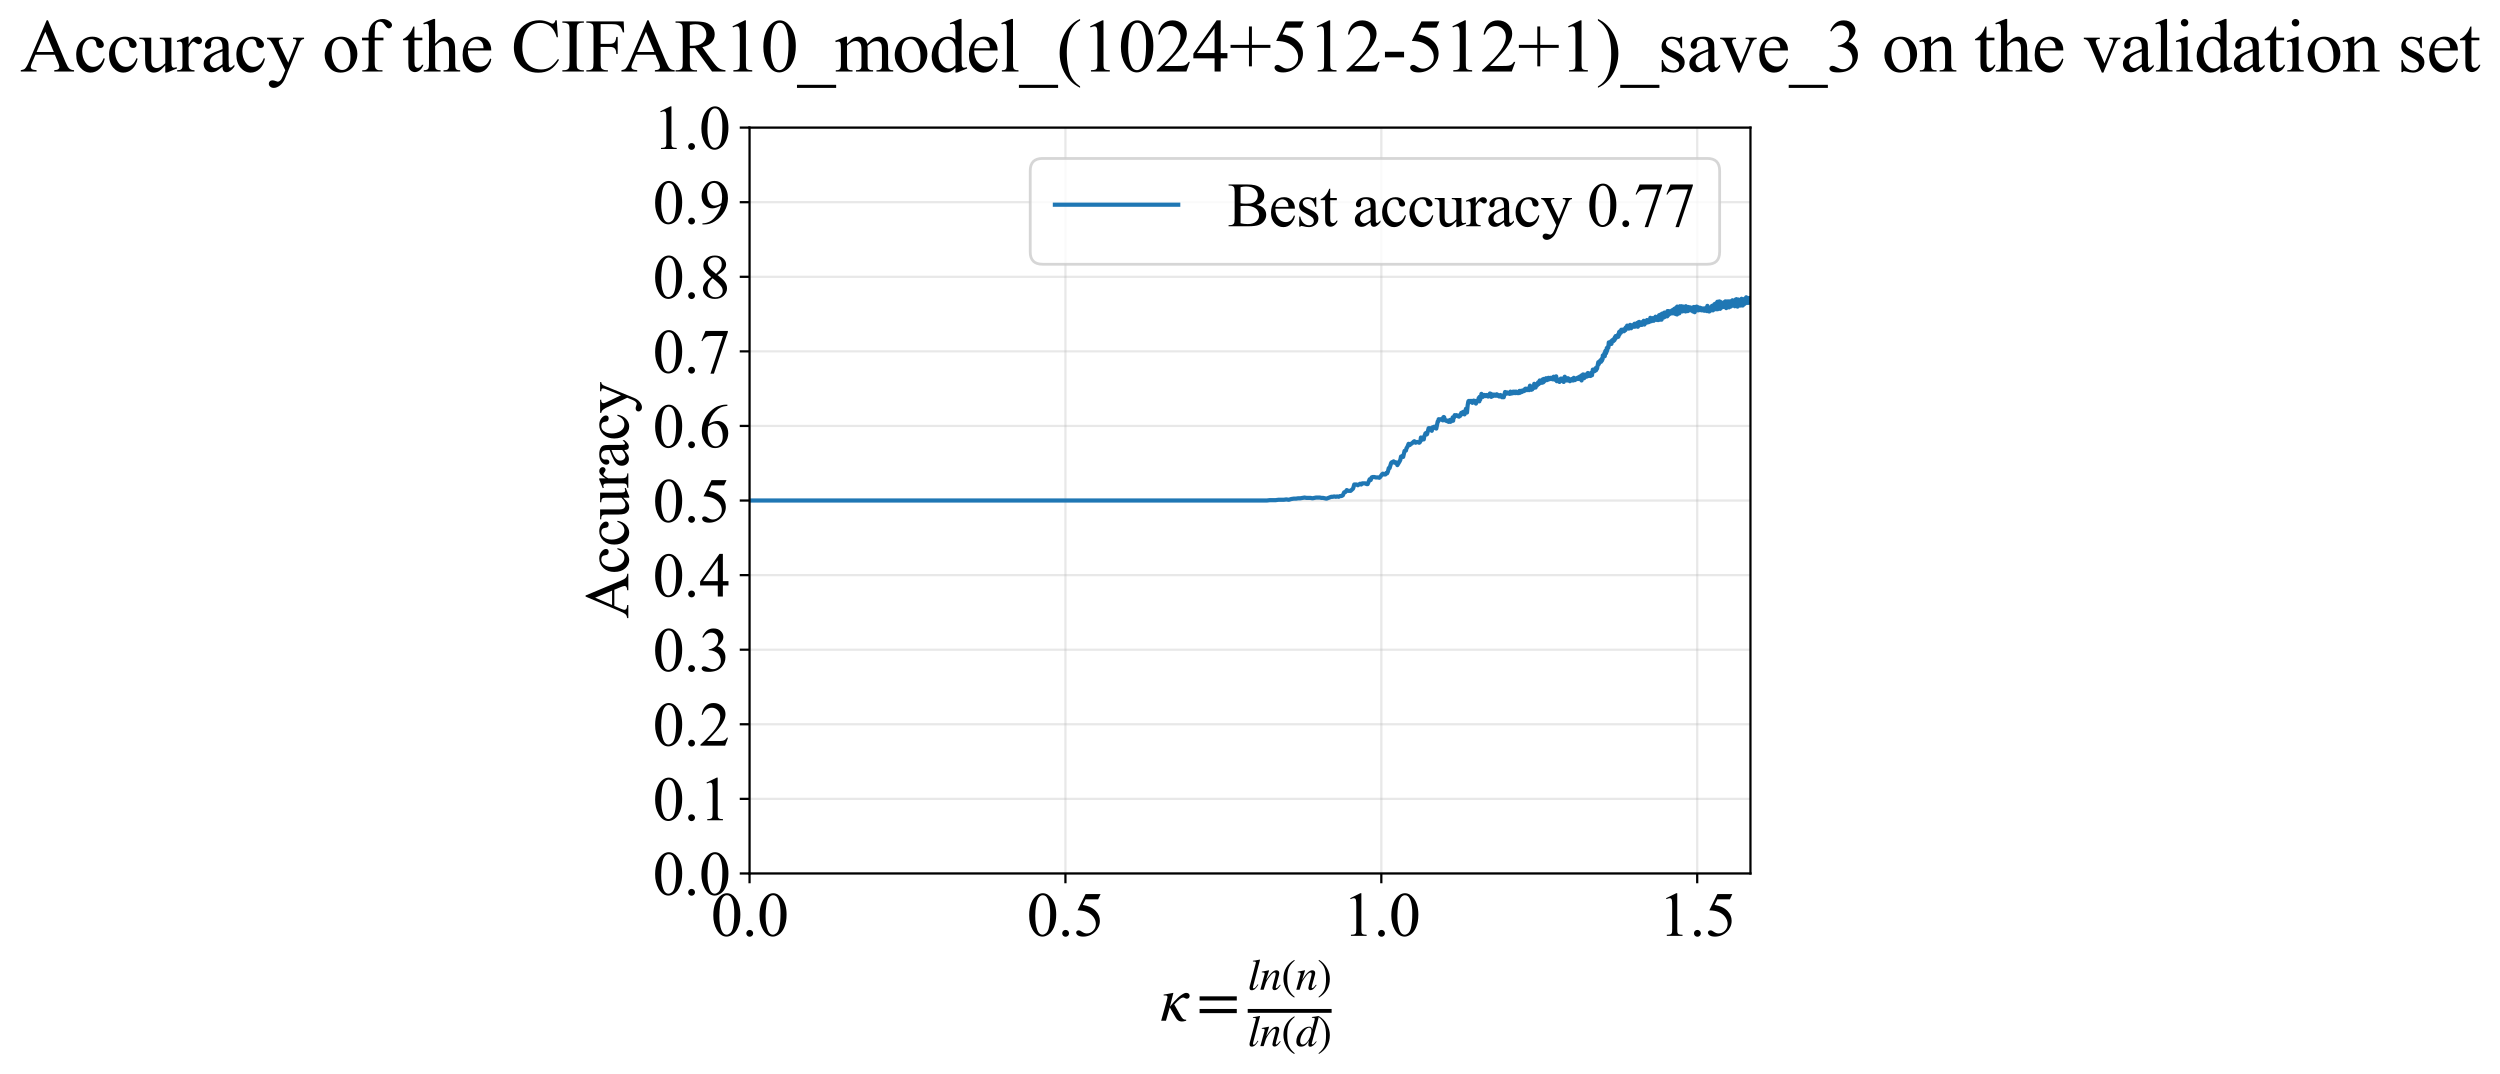 <?xml version="1.0" encoding="utf-8" standalone="no"?>
<!DOCTYPE svg PUBLIC "-//W3C//DTD SVG 1.1//EN"
  "http://www.w3.org/Graphics/SVG/1.1/DTD/svg11.dtd">
<svg xmlns:xlink="http://www.w3.org/1999/xlink" width="891.99pt" height="383.266pt" viewBox="0 0 891.99 383.266" xmlns="http://www.w3.org/2000/svg" version="1.1">
 <defs>
  <style type="text/css">*{stroke-linejoin: round; stroke-linecap: butt}</style>
 </defs>
 <g id="figure_1">
  <g id="patch_1">
   <path d="M -0 383.266 
L 891.99 383.266 
L 891.99 0 
L -0 0 
z
" style="fill: #ffffff"/>
  </g>
  <g id="axes_1">
   <g id="patch_2">
    <path d="M 267.435 311.644 
L 624.555 311.644 
L 624.555 45.532 
L 267.435 45.532 
z
" style="fill: #ffffff"/>
   </g>
   <g id="matplotlib.axis_1">
    <g id="xtick_1">
     <g id="line2d_1">
      <path d="M 267.435 311.644 
L 267.435 45.532 
" clip-path="url(#p7a48daf836)" style="fill: none; stroke: #b0b0b0; stroke-opacity: 0.3; stroke-width: 0.8; stroke-linecap: square"/>
     </g>
     <g id="line2d_2">
      <defs>
       <path id="md6f0634c81" d="M 0 0 
L 0 3.5 
" style="stroke: #000000; stroke-width: 0.8"/>
      </defs>
      <g>
       <use xlink:href="#md6f0634c81" x="267.435" y="311.644" style="stroke: #000000; stroke-width: 0.8"/>
      </g>
     </g>
     <g id="text_1">
      <!-- 0.0 -->
      <g transform="translate(253.685 333.92) scale(0.22 -0.22)">
       <defs>
        <path id="TimesNewRomanPSMT-30" d="M 231 2094 
Q 231 2819 450 3342 
Q 669 3866 1031 4122 
Q 1313 4325 1613 4325 
Q 2100 4325 2488 3828 
Q 2972 3213 2972 2159 
Q 2972 1422 2759 906 
Q 2547 391 2217 158 
Q 1888 -75 1581 -75 
Q 975 -75 572 641 
Q 231 1244 231 2094 
z
M 844 2016 
Q 844 1141 1059 588 
Q 1238 122 1591 122 
Q 1759 122 1940 273 
Q 2122 425 2216 781 
Q 2359 1319 2359 2297 
Q 2359 3022 2209 3506 
Q 2097 3866 1919 4016 
Q 1791 4119 1609 4119 
Q 1397 4119 1231 3928 
Q 1006 3669 925 3112 
Q 844 2556 844 2016 
z
" transform="scale(0.016)"/>
        <path id="TimesNewRomanPSMT-2e" d="M 800 606 
Q 947 606 1047 504 
Q 1147 403 1147 259 
Q 1147 116 1045 14 
Q 944 -88 800 -88 
Q 656 -88 554 14 
Q 453 116 453 259 
Q 453 406 554 506 
Q 656 606 800 606 
z
" transform="scale(0.016)"/>
       </defs>
       <use xlink:href="#TimesNewRomanPSMT-30"/>
       <use xlink:href="#TimesNewRomanPSMT-2e" transform="translate(50 0)"/>
       <use xlink:href="#TimesNewRomanPSMT-30" transform="translate(75 0)"/>
      </g>
     </g>
    </g>
    <g id="xtick_2">
     <g id="line2d_3">
      <path d="M 380.142 311.644 
L 380.142 45.532 
" clip-path="url(#p7a48daf836)" style="fill: none; stroke: #b0b0b0; stroke-opacity: 0.3; stroke-width: 0.8; stroke-linecap: square"/>
     </g>
     <g id="line2d_4">
      <g>
       <use xlink:href="#md6f0634c81" x="380.142" y="311.644" style="stroke: #000000; stroke-width: 0.8"/>
      </g>
     </g>
     <g id="text_2">
      <!-- 0.5 -->
      <g transform="translate(366.392 333.92) scale(0.22 -0.22)">
       <defs>
        <path id="TimesNewRomanPSMT-35" d="M 2778 4238 
L 2534 3706 
L 1259 3706 
L 981 3138 
Q 1809 3016 2294 2522 
Q 2709 2097 2709 1522 
Q 2709 1188 2573 903 
Q 2438 619 2231 419 
Q 2025 219 1772 97 
Q 1413 -75 1034 -75 
Q 653 -75 479 54 
Q 306 184 306 341 
Q 306 428 378 495 
Q 450 563 559 563 
Q 641 563 702 538 
Q 763 513 909 409 
Q 1144 247 1384 247 
Q 1750 247 2026 523 
Q 2303 800 2303 1197 
Q 2303 1581 2056 1914 
Q 1809 2247 1375 2428 
Q 1034 2569 447 2591 
L 1259 4238 
L 2778 4238 
z
" transform="scale(0.016)"/>
       </defs>
       <use xlink:href="#TimesNewRomanPSMT-30"/>
       <use xlink:href="#TimesNewRomanPSMT-2e" transform="translate(50 0)"/>
       <use xlink:href="#TimesNewRomanPSMT-35" transform="translate(75 0)"/>
      </g>
     </g>
    </g>
    <g id="xtick_3">
     <g id="line2d_5">
      <path d="M 492.849 311.644 
L 492.849 45.532 
" clip-path="url(#p7a48daf836)" style="fill: none; stroke: #b0b0b0; stroke-opacity: 0.3; stroke-width: 0.8; stroke-linecap: square"/>
     </g>
     <g id="line2d_6">
      <g>
       <use xlink:href="#md6f0634c81" x="492.849" y="311.644" style="stroke: #000000; stroke-width: 0.8"/>
      </g>
     </g>
     <g id="text_3">
      <!-- 1.0 -->
      <g transform="translate(479.099 333.92) scale(0.22 -0.22)">
       <defs>
        <path id="TimesNewRomanPSMT-31" d="M 750 3822 
L 1781 4325 
L 1884 4325 
L 1884 747 
Q 1884 391 1914 303 
Q 1944 216 2037 169 
Q 2131 122 2419 116 
L 2419 0 
L 825 0 
L 825 116 
Q 1125 122 1212 167 
Q 1300 213 1334 289 
Q 1369 366 1369 747 
L 1369 3034 
Q 1369 3497 1338 3628 
Q 1316 3728 1258 3775 
Q 1200 3822 1119 3822 
Q 1003 3822 797 3725 
L 750 3822 
z
" transform="scale(0.016)"/>
       </defs>
       <use xlink:href="#TimesNewRomanPSMT-31"/>
       <use xlink:href="#TimesNewRomanPSMT-2e" transform="translate(50 0)"/>
       <use xlink:href="#TimesNewRomanPSMT-30" transform="translate(75 0)"/>
      </g>
     </g>
    </g>
    <g id="xtick_4">
     <g id="line2d_7">
      <path d="M 605.557 311.644 
L 605.557 45.532 
" clip-path="url(#p7a48daf836)" style="fill: none; stroke: #b0b0b0; stroke-opacity: 0.3; stroke-width: 0.8; stroke-linecap: square"/>
     </g>
     <g id="line2d_8">
      <g>
       <use xlink:href="#md6f0634c81" x="605.557" y="311.644" style="stroke: #000000; stroke-width: 0.8"/>
      </g>
     </g>
     <g id="text_4">
      <!-- 1.5 -->
      <g transform="translate(591.807 333.92) scale(0.22 -0.22)">
       <use xlink:href="#TimesNewRomanPSMT-31"/>
       <use xlink:href="#TimesNewRomanPSMT-2e" transform="translate(50 0)"/>
       <use xlink:href="#TimesNewRomanPSMT-35" transform="translate(75 0)"/>
      </g>
     </g>
    </g>
    <g id="text_5">
     <!-- $\kappa  = \frac{ln(n)}{ln(d)}$ -->
     <g transform="translate(413.985 364.186) scale(0.22 -0.22)">
      <defs>
       <path id="STIXGeneral-Italic-3ba" d="M 979 1440 
L 998 1446 
Q 1850 2541 2464 2790 
Q 2547 2822 2630 2822 
Q 2797 2822 2886 2736 
Q 2976 2650 2976 2522 
Q 2976 2387 2893 2307 
Q 2810 2227 2682 2227 
Q 2605 2227 2502 2288 
Q 2400 2349 2336 2349 
Q 2170 2349 1990 2205 
Q 1811 2061 1414 1645 
L 2042 544 
Q 2202 262 2310 182 
Q 2419 102 2624 102 
L 2624 0 
Q 2374 -83 2182 -83 
Q 1786 -83 1555 326 
L 960 1350 
L 576 0 
L 90 0 
L 640 1978 
Q 730 2317 730 2406 
Q 730 2560 518 2560 
L 339 2560 
L 339 2650 
Q 678 2694 1306 2822 
L 1325 2803 
L 979 1440 
z
" transform="scale(0.016)"/>
       <path id="STIXGeneral-Regular-3d" d="M 4077 2048 
L 307 2048 
L 307 2470 
L 4077 2470 
L 4077 2048 
z
M 4077 768 
L 307 768 
L 307 1190 
L 4077 1190 
L 4077 768 
z
" transform="scale(0.016)"/>
       <path id="STIXGeneral-Italic-6c" d="M 1786 4339 
L 806 595 
Q 755 410 755 320 
Q 755 205 864 205 
Q 1037 205 1293 570 
L 1453 794 
L 1542 730 
Q 1254 275 1046 102 
Q 838 -70 576 -70 
Q 262 -70 262 288 
Q 262 397 288 480 
L 1165 3834 
Q 1184 3898 1184 3955 
Q 1184 4096 870 4096 
L 755 4096 
L 755 4198 
Q 1203 4250 1747 4371 
L 1786 4339 
z
" transform="scale(0.016)"/>
       <path id="STIXGeneral-Italic-6e" d="M 2944 749 
L 3034 666 
Q 2707 218 2534 80 
Q 2362 -58 2138 -58 
Q 2010 -58 1923 28 
Q 1837 115 1837 288 
Q 1837 390 1939 768 
L 2221 1805 
Q 2310 2150 2310 2310 
Q 2310 2496 2157 2496 
Q 1971 2496 1750 2275 
Q 1530 2054 1210 1587 
Q 998 1274 899 1024 
Q 800 774 570 0 
L 90 0 
L 704 2240 
Q 717 2304 717 2349 
Q 717 2445 630 2480 
Q 544 2515 301 2522 
L 301 2624 
Q 550 2675 857 2729 
Q 1165 2784 1338 2822 
L 1363 2810 
L 934 1414 
Q 1408 2170 1753 2496 
Q 2099 2822 2413 2822 
Q 2611 2822 2720 2716 
Q 2829 2611 2829 2432 
Q 2829 2272 2765 2048 
L 2406 749 
Q 2317 429 2317 358 
Q 2317 243 2419 243 
Q 2541 243 2810 582 
Q 2854 634 2944 749 
z
" transform="scale(0.016)"/>
       <path id="STIXGeneral-Regular-28" d="M 1946 -1030 
L 1869 -1133 
Q 1126 -710 716 32 
Q 307 774 307 1613 
Q 307 3386 1888 4326 
L 1946 4224 
Q 1293 3667 1075 3126 
Q 858 2586 858 1632 
Q 858 685 1082 96 
Q 1306 -493 1946 -1030 
z
" transform="scale(0.016)"/>
       <path id="STIXGeneral-Regular-29" d="M 186 4224 
L 262 4326 
Q 992 3891 1408 3148 
Q 1824 2406 1824 1581 
Q 1824 -166 243 -1133 
L 186 -1030 
Q 845 -486 1059 54 
Q 1274 595 1274 1562 
Q 1274 2534 1059 3120 
Q 845 3706 186 4224 
z
" transform="scale(0.016)"/>
       <path id="STIXGeneral-Italic-64" d="M 3334 4371 
L 3373 4333 
L 3123 3360 
L 2739 1958 
Q 2323 429 2323 384 
Q 2323 256 2438 256 
Q 2522 256 2614 336 
Q 2707 416 2963 710 
L 3040 646 
Q 2547 -83 2099 -83 
Q 1978 -83 1907 -6 
Q 1837 70 1837 205 
Q 1837 397 1920 774 
Q 1645 307 1379 118 
Q 1114 -70 781 -70 
Q 461 -70 278 125 
Q 96 320 96 678 
Q 96 1440 713 2131 
Q 1331 2822 1965 2822 
Q 2163 2822 2256 2732 
Q 2349 2643 2381 2451 
L 2387 2451 
L 2675 3494 
Q 2765 3808 2765 3949 
Q 2765 4051 2694 4076 
Q 2624 4102 2355 4115 
L 2355 4224 
Q 2848 4269 3334 4371 
z
M 2278 2310 
Q 2278 2477 2185 2576 
Q 2093 2675 1978 2675 
Q 1677 2675 1395 2381 
Q 1075 2042 864 1571 
Q 653 1101 653 704 
Q 653 486 752 361 
Q 851 237 1024 237 
Q 1312 237 1606 550 
Q 1901 864 2089 1350 
Q 2278 1837 2278 2310 
z
" transform="scale(0.016)"/>
      </defs>
      <use xlink:href="#STIXGeneral-Italic-3ba" transform="translate(0 0.003)"/>
      <use xlink:href="#STIXGeneral-Regular-3d" transform="translate(58.84 0.003)"/>
      <use xlink:href="#STIXGeneral-Italic-6c" transform="translate(141.78 50.192) scale(0.7)"/>
      <use xlink:href="#STIXGeneral-Italic-6e" transform="translate(161.24 50.192) scale(0.7)"/>
      <use xlink:href="#STIXGeneral-Regular-28" transform="translate(196.24 50.192) scale(0.7)"/>
      <use xlink:href="#STIXGeneral-Italic-6e" transform="translate(219.55 50.192) scale(0.7)"/>
      <use xlink:href="#STIXGeneral-Regular-29" transform="translate(254.55 50.192) scale(0.7)"/>
      <use xlink:href="#STIXGeneral-Italic-6c" transform="translate(141.78 -41.258) scale(0.7)"/>
      <use xlink:href="#STIXGeneral-Italic-6e" transform="translate(161.24 -41.258) scale(0.7)"/>
      <use xlink:href="#STIXGeneral-Regular-28" transform="translate(196.24 -41.258) scale(0.7)"/>
      <use xlink:href="#STIXGeneral-Italic-64" transform="translate(219.55 -41.258) scale(0.7)"/>
      <use xlink:href="#STIXGeneral-Regular-29" transform="translate(254.55 -41.258) scale(0.7)"/>
      <path d="M 141.78 12.8 
L 141.78 19.05 
L 277.86 19.05 
L 277.86 12.8 
L 141.78 12.8 
z
"/>
     </g>
    </g>
   </g>
   <g id="matplotlib.axis_2">
    <g id="ytick_1">
     <g id="line2d_9">
      <path d="M 267.435 311.644 
L 624.555 311.644 
" clip-path="url(#p7a48daf836)" style="fill: none; stroke: #b0b0b0; stroke-opacity: 0.3; stroke-width: 0.8; stroke-linecap: square"/>
     </g>
     <g id="line2d_10">
      <defs>
       <path id="m5b37f37be5" d="M 0 0 
L -3.5 0 
" style="stroke: #000000; stroke-width: 0.8"/>
      </defs>
      <g>
       <use xlink:href="#m5b37f37be5" x="267.435" y="311.644" style="stroke: #000000; stroke-width: 0.8"/>
      </g>
     </g>
     <g id="text_6">
      <!-- 0.0 -->
      <g transform="translate(232.935 319.282) scale(0.22 -0.22)">
       <use xlink:href="#TimesNewRomanPSMT-30"/>
       <use xlink:href="#TimesNewRomanPSMT-2e" transform="translate(50 0)"/>
       <use xlink:href="#TimesNewRomanPSMT-30" transform="translate(75 0)"/>
      </g>
     </g>
    </g>
    <g id="ytick_2">
     <g id="line2d_11">
      <path d="M 267.435 285.032 
L 624.555 285.032 
" clip-path="url(#p7a48daf836)" style="fill: none; stroke: #b0b0b0; stroke-opacity: 0.3; stroke-width: 0.8; stroke-linecap: square"/>
     </g>
     <g id="line2d_12">
      <g>
       <use xlink:href="#m5b37f37be5" x="267.435" y="285.032" style="stroke: #000000; stroke-width: 0.8"/>
      </g>
     </g>
     <g id="text_7">
      <!-- 0.1 -->
      <g transform="translate(232.935 292.67) scale(0.22 -0.22)">
       <use xlink:href="#TimesNewRomanPSMT-30"/>
       <use xlink:href="#TimesNewRomanPSMT-2e" transform="translate(50 0)"/>
       <use xlink:href="#TimesNewRomanPSMT-31" transform="translate(75 0)"/>
      </g>
     </g>
    </g>
    <g id="ytick_3">
     <g id="line2d_13">
      <path d="M 267.435 258.421 
L 624.555 258.421 
" clip-path="url(#p7a48daf836)" style="fill: none; stroke: #b0b0b0; stroke-opacity: 0.3; stroke-width: 0.8; stroke-linecap: square"/>
     </g>
     <g id="line2d_14">
      <g>
       <use xlink:href="#m5b37f37be5" x="267.435" y="258.421" style="stroke: #000000; stroke-width: 0.8"/>
      </g>
     </g>
     <g id="text_8">
      <!-- 0.2 -->
      <g transform="translate(232.935 266.059) scale(0.22 -0.22)">
       <defs>
        <path id="TimesNewRomanPSMT-32" d="M 2934 816 
L 2638 0 
L 138 0 
L 138 116 
Q 1241 1122 1691 1759 
Q 2141 2397 2141 2925 
Q 2141 3328 1894 3587 
Q 1647 3847 1303 3847 
Q 991 3847 742 3664 
Q 494 3481 375 3128 
L 259 3128 
Q 338 3706 661 4015 
Q 984 4325 1469 4325 
Q 1984 4325 2329 3994 
Q 2675 3663 2675 3213 
Q 2675 2891 2525 2569 
Q 2294 2063 1775 1497 
Q 997 647 803 472 
L 1909 472 
Q 2247 472 2383 497 
Q 2519 522 2628 598 
Q 2738 675 2819 816 
L 2934 816 
z
" transform="scale(0.016)"/>
       </defs>
       <use xlink:href="#TimesNewRomanPSMT-30"/>
       <use xlink:href="#TimesNewRomanPSMT-2e" transform="translate(50 0)"/>
       <use xlink:href="#TimesNewRomanPSMT-32" transform="translate(75 0)"/>
      </g>
     </g>
    </g>
    <g id="ytick_4">
     <g id="line2d_15">
      <path d="M 267.435 231.81 
L 624.555 231.81 
" clip-path="url(#p7a48daf836)" style="fill: none; stroke: #b0b0b0; stroke-opacity: 0.3; stroke-width: 0.8; stroke-linecap: square"/>
     </g>
     <g id="line2d_16">
      <g>
       <use xlink:href="#m5b37f37be5" x="267.435" y="231.81" style="stroke: #000000; stroke-width: 0.8"/>
      </g>
     </g>
     <g id="text_9">
      <!-- 0.3 -->
      <g transform="translate(232.935 239.448) scale(0.22 -0.22)">
       <defs>
        <path id="TimesNewRomanPSMT-33" d="M 325 3431 
Q 506 3859 782 4092 
Q 1059 4325 1472 4325 
Q 1981 4325 2253 3994 
Q 2459 3747 2459 3466 
Q 2459 3003 1878 2509 
Q 2269 2356 2469 2072 
Q 2669 1788 2669 1403 
Q 2669 853 2319 450 
Q 1863 -75 997 -75 
Q 569 -75 414 31 
Q 259 138 259 259 
Q 259 350 332 419 
Q 406 488 509 488 
Q 588 488 669 463 
Q 722 447 909 348 
Q 1097 250 1169 231 
Q 1284 197 1416 197 
Q 1734 197 1970 444 
Q 2206 691 2206 1028 
Q 2206 1275 2097 1509 
Q 2016 1684 1919 1775 
Q 1784 1900 1550 2001 
Q 1316 2103 1072 2103 
L 972 2103 
L 972 2197 
Q 1219 2228 1467 2375 
Q 1716 2522 1828 2728 
Q 1941 2934 1941 3181 
Q 1941 3503 1739 3701 
Q 1538 3900 1238 3900 
Q 753 3900 428 3381 
L 325 3431 
z
" transform="scale(0.016)"/>
       </defs>
       <use xlink:href="#TimesNewRomanPSMT-30"/>
       <use xlink:href="#TimesNewRomanPSMT-2e" transform="translate(50 0)"/>
       <use xlink:href="#TimesNewRomanPSMT-33" transform="translate(75 0)"/>
      </g>
     </g>
    </g>
    <g id="ytick_5">
     <g id="line2d_17">
      <path d="M 267.435 205.199 
L 624.555 205.199 
" clip-path="url(#p7a48daf836)" style="fill: none; stroke: #b0b0b0; stroke-opacity: 0.3; stroke-width: 0.8; stroke-linecap: square"/>
     </g>
     <g id="line2d_18">
      <g>
       <use xlink:href="#m5b37f37be5" x="267.435" y="205.199" style="stroke: #000000; stroke-width: 0.8"/>
      </g>
     </g>
     <g id="text_10">
      <!-- 0.4 -->
      <g transform="translate(232.935 212.837) scale(0.22 -0.22)">
       <defs>
        <path id="TimesNewRomanPSMT-34" d="M 2978 1563 
L 2978 1119 
L 2409 1119 
L 2409 0 
L 1894 0 
L 1894 1119 
L 100 1119 
L 100 1519 
L 2066 4325 
L 2409 4325 
L 2409 1563 
L 2978 1563 
z
M 1894 1563 
L 1894 3666 
L 406 1563 
L 1894 1563 
z
" transform="scale(0.016)"/>
       </defs>
       <use xlink:href="#TimesNewRomanPSMT-30"/>
       <use xlink:href="#TimesNewRomanPSMT-2e" transform="translate(50 0)"/>
       <use xlink:href="#TimesNewRomanPSMT-34" transform="translate(75 0)"/>
      </g>
     </g>
    </g>
    <g id="ytick_6">
     <g id="line2d_19">
      <path d="M 267.435 178.588 
L 624.555 178.588 
" clip-path="url(#p7a48daf836)" style="fill: none; stroke: #b0b0b0; stroke-opacity: 0.3; stroke-width: 0.8; stroke-linecap: square"/>
     </g>
     <g id="line2d_20">
      <g>
       <use xlink:href="#m5b37f37be5" x="267.435" y="178.588" style="stroke: #000000; stroke-width: 0.8"/>
      </g>
     </g>
     <g id="text_11">
      <!-- 0.5 -->
      <g transform="translate(232.935 186.226) scale(0.22 -0.22)">
       <use xlink:href="#TimesNewRomanPSMT-30"/>
       <use xlink:href="#TimesNewRomanPSMT-2e" transform="translate(50 0)"/>
       <use xlink:href="#TimesNewRomanPSMT-35" transform="translate(75 0)"/>
      </g>
     </g>
    </g>
    <g id="ytick_7">
     <g id="line2d_21">
      <path d="M 267.435 151.976 
L 624.555 151.976 
" clip-path="url(#p7a48daf836)" style="fill: none; stroke: #b0b0b0; stroke-opacity: 0.3; stroke-width: 0.8; stroke-linecap: square"/>
     </g>
     <g id="line2d_22">
      <g>
       <use xlink:href="#m5b37f37be5" x="267.435" y="151.976" style="stroke: #000000; stroke-width: 0.8"/>
      </g>
     </g>
     <g id="text_12">
      <!-- 0.6 -->
      <g transform="translate(232.935 159.614) scale(0.22 -0.22)">
       <defs>
        <path id="TimesNewRomanPSMT-36" d="M 2869 4325 
L 2869 4209 
Q 2456 4169 2195 4045 
Q 1934 3922 1679 3669 
Q 1425 3416 1258 3105 
Q 1091 2794 978 2366 
Q 1428 2675 1881 2675 
Q 2316 2675 2634 2325 
Q 2953 1975 2953 1425 
Q 2953 894 2631 456 
Q 2244 -75 1606 -75 
Q 1172 -75 869 213 
Q 275 772 275 1663 
Q 275 2231 503 2743 
Q 731 3256 1154 3653 
Q 1578 4050 1965 4187 
Q 2353 4325 2688 4325 
L 2869 4325 
z
M 925 2138 
Q 869 1716 869 1456 
Q 869 1156 980 804 
Q 1091 453 1309 247 
Q 1469 100 1697 100 
Q 1969 100 2183 356 
Q 2397 613 2397 1088 
Q 2397 1622 2184 2012 
Q 1972 2403 1581 2403 
Q 1463 2403 1327 2353 
Q 1191 2303 925 2138 
z
" transform="scale(0.016)"/>
       </defs>
       <use xlink:href="#TimesNewRomanPSMT-30"/>
       <use xlink:href="#TimesNewRomanPSMT-2e" transform="translate(50 0)"/>
       <use xlink:href="#TimesNewRomanPSMT-36" transform="translate(75 0)"/>
      </g>
     </g>
    </g>
    <g id="ytick_8">
     <g id="line2d_23">
      <path d="M 267.435 125.365 
L 624.555 125.365 
" clip-path="url(#p7a48daf836)" style="fill: none; stroke: #b0b0b0; stroke-opacity: 0.3; stroke-width: 0.8; stroke-linecap: square"/>
     </g>
     <g id="line2d_24">
      <g>
       <use xlink:href="#m5b37f37be5" x="267.435" y="125.365" style="stroke: #000000; stroke-width: 0.8"/>
      </g>
     </g>
     <g id="text_13">
      <!-- 0.7 -->
      <g transform="translate(232.935 133.003) scale(0.22 -0.22)">
       <defs>
        <path id="TimesNewRomanPSMT-37" d="M 644 4238 
L 2916 4238 
L 2916 4119 
L 1503 -88 
L 1153 -88 
L 2419 3728 
L 1253 3728 
Q 900 3728 750 3644 
Q 488 3500 328 3200 
L 238 3234 
L 644 4238 
z
" transform="scale(0.016)"/>
       </defs>
       <use xlink:href="#TimesNewRomanPSMT-30"/>
       <use xlink:href="#TimesNewRomanPSMT-2e" transform="translate(50 0)"/>
       <use xlink:href="#TimesNewRomanPSMT-37" transform="translate(75 0)"/>
      </g>
     </g>
    </g>
    <g id="ytick_9">
     <g id="line2d_25">
      <path d="M 267.435 98.754 
L 624.555 98.754 
" clip-path="url(#p7a48daf836)" style="fill: none; stroke: #b0b0b0; stroke-opacity: 0.3; stroke-width: 0.8; stroke-linecap: square"/>
     </g>
     <g id="line2d_26">
      <g>
       <use xlink:href="#m5b37f37be5" x="267.435" y="98.754" style="stroke: #000000; stroke-width: 0.8"/>
      </g>
     </g>
     <g id="text_14">
      <!-- 0.8 -->
      <g transform="translate(232.935 106.392) scale(0.22 -0.22)">
       <defs>
        <path id="TimesNewRomanPSMT-38" d="M 1228 2134 
Q 725 2547 579 2797 
Q 434 3047 434 3316 
Q 434 3728 753 4026 
Q 1072 4325 1600 4325 
Q 2113 4325 2425 4047 
Q 2738 3769 2738 3413 
Q 2738 3175 2569 2928 
Q 2400 2681 1866 2347 
Q 2416 1922 2594 1678 
Q 2831 1359 2831 1006 
Q 2831 559 2490 242 
Q 2150 -75 1597 -75 
Q 994 -75 656 303 
Q 388 606 388 966 
Q 388 1247 577 1523 
Q 766 1800 1228 2134 
z
M 1719 2469 
Q 2094 2806 2194 3001 
Q 2294 3197 2294 3444 
Q 2294 3772 2109 3958 
Q 1925 4144 1606 4144 
Q 1288 4144 1088 3959 
Q 888 3775 888 3528 
Q 888 3366 970 3203 
Q 1053 3041 1206 2894 
L 1719 2469 
z
M 1375 2016 
Q 1116 1797 991 1539 
Q 866 1281 866 981 
Q 866 578 1086 336 
Q 1306 94 1647 94 
Q 1984 94 2187 284 
Q 2391 475 2391 747 
Q 2391 972 2272 1150 
Q 2050 1481 1375 2016 
z
" transform="scale(0.016)"/>
       </defs>
       <use xlink:href="#TimesNewRomanPSMT-30"/>
       <use xlink:href="#TimesNewRomanPSMT-2e" transform="translate(50 0)"/>
       <use xlink:href="#TimesNewRomanPSMT-38" transform="translate(75 0)"/>
      </g>
     </g>
    </g>
    <g id="ytick_10">
     <g id="line2d_27">
      <path d="M 267.435 72.143 
L 624.555 72.143 
" clip-path="url(#p7a48daf836)" style="fill: none; stroke: #b0b0b0; stroke-opacity: 0.3; stroke-width: 0.8; stroke-linecap: square"/>
     </g>
     <g id="line2d_28">
      <g>
       <use xlink:href="#m5b37f37be5" x="267.435" y="72.143" style="stroke: #000000; stroke-width: 0.8"/>
      </g>
     </g>
     <g id="text_15">
      <!-- 0.9 -->
      <g transform="translate(232.935 79.781) scale(0.22 -0.22)">
       <defs>
        <path id="TimesNewRomanPSMT-39" d="M 338 -88 
L 338 28 
Q 744 34 1094 217 
Q 1444 400 1770 856 
Q 2097 1313 2225 1859 
Q 1734 1544 1338 1544 
Q 891 1544 572 1889 
Q 253 2234 253 2806 
Q 253 3363 572 3797 
Q 956 4325 1575 4325 
Q 2097 4325 2469 3894 
Q 2925 3359 2925 2575 
Q 2925 1869 2578 1258 
Q 2231 647 1613 244 
Q 1109 -88 516 -88 
L 338 -88 
z
M 2275 2091 
Q 2331 2497 2331 2741 
Q 2331 3044 2228 3395 
Q 2125 3747 1936 3934 
Q 1747 4122 1506 4122 
Q 1228 4122 1018 3872 
Q 809 3622 809 3128 
Q 809 2469 1088 2097 
Q 1291 1828 1588 1828 
Q 1731 1828 1928 1897 
Q 2125 1966 2275 2091 
z
" transform="scale(0.016)"/>
       </defs>
       <use xlink:href="#TimesNewRomanPSMT-30"/>
       <use xlink:href="#TimesNewRomanPSMT-2e" transform="translate(50 0)"/>
       <use xlink:href="#TimesNewRomanPSMT-39" transform="translate(75 0)"/>
      </g>
     </g>
    </g>
    <g id="ytick_11">
     <g id="line2d_29">
      <path d="M 267.435 45.532 
L 624.555 45.532 
" clip-path="url(#p7a48daf836)" style="fill: none; stroke: #b0b0b0; stroke-opacity: 0.3; stroke-width: 0.8; stroke-linecap: square"/>
     </g>
     <g id="line2d_30">
      <g>
       <use xlink:href="#m5b37f37be5" x="267.435" y="45.532" style="stroke: #000000; stroke-width: 0.8"/>
      </g>
     </g>
     <g id="text_16">
      <!-- 1.0 -->
      <g transform="translate(232.935 53.17) scale(0.22 -0.22)">
       <use xlink:href="#TimesNewRomanPSMT-31"/>
       <use xlink:href="#TimesNewRomanPSMT-2e" transform="translate(50 0)"/>
       <use xlink:href="#TimesNewRomanPSMT-30" transform="translate(75 0)"/>
      </g>
     </g>
    </g>
    <g id="text_17">
     <!-- Accuracy -->
     <g transform="translate(224.188 220.726) rotate(-90) scale(0.22 -0.22)">
      <defs>
       <path id="TimesNewRomanPSMT-41" d="M 2928 1419 
L 1288 1419 
L 1000 750 
Q 894 503 894 381 
Q 894 284 986 211 
Q 1078 138 1384 116 
L 1384 0 
L 50 0 
L 50 116 
Q 316 163 394 238 
Q 553 388 747 847 
L 2238 4334 
L 2347 4334 
L 3822 809 
Q 4000 384 4145 257 
Q 4291 131 4550 116 
L 4550 0 
L 2878 0 
L 2878 116 
Q 3131 128 3220 200 
Q 3309 272 3309 375 
Q 3309 513 3184 809 
L 2928 1419 
z
M 2841 1650 
L 2122 3363 
L 1384 1650 
L 2841 1650 
z
" transform="scale(0.016)"/>
       <path id="TimesNewRomanPSMT-63" d="M 2631 1088 
Q 2516 522 2178 217 
Q 1841 -88 1431 -88 
Q 944 -88 581 321 
Q 219 731 219 1428 
Q 219 2103 620 2525 
Q 1022 2947 1584 2947 
Q 2006 2947 2278 2723 
Q 2550 2500 2550 2259 
Q 2550 2141 2473 2067 
Q 2397 1994 2259 1994 
Q 2075 1994 1981 2113 
Q 1928 2178 1911 2362 
Q 1894 2547 1784 2644 
Q 1675 2738 1481 2738 
Q 1169 2738 978 2506 
Q 725 2200 725 1697 
Q 725 1184 976 792 
Q 1228 400 1656 400 
Q 1963 400 2206 609 
Q 2378 753 2541 1131 
L 2631 1088 
z
" transform="scale(0.016)"/>
       <path id="TimesNewRomanPSMT-75" d="M 2709 2863 
L 2709 1128 
Q 2709 631 2732 520 
Q 2756 409 2807 365 
Q 2859 322 2928 322 
Q 3025 322 3147 375 
L 3191 266 
L 2334 -88 
L 2194 -88 
L 2194 519 
Q 1825 119 1631 15 
Q 1438 -88 1222 -88 
Q 981 -88 804 51 
Q 628 191 559 409 
Q 491 628 491 1028 
L 491 2306 
Q 491 2509 447 2587 
Q 403 2666 317 2708 
Q 231 2750 6 2747 
L 6 2863 
L 1009 2863 
L 1009 947 
Q 1009 547 1148 422 
Q 1288 297 1484 297 
Q 1619 297 1789 381 
Q 1959 466 2194 703 
L 2194 2325 
Q 2194 2569 2105 2655 
Q 2016 2741 1734 2747 
L 1734 2863 
L 2709 2863 
z
" transform="scale(0.016)"/>
       <path id="TimesNewRomanPSMT-72" d="M 1038 2947 
L 1038 2303 
Q 1397 2947 1775 2947 
Q 1947 2947 2059 2842 
Q 2172 2738 2172 2600 
Q 2172 2478 2090 2393 
Q 2009 2309 1897 2309 
Q 1788 2309 1652 2417 
Q 1516 2525 1450 2525 
Q 1394 2525 1328 2463 
Q 1188 2334 1038 2041 
L 1038 669 
Q 1038 431 1097 309 
Q 1138 225 1241 169 
Q 1344 113 1538 113 
L 1538 0 
L 72 0 
L 72 113 
Q 291 113 397 181 
Q 475 231 506 341 
Q 522 394 522 644 
L 522 1753 
Q 522 2253 501 2348 
Q 481 2444 426 2487 
Q 372 2531 291 2531 
Q 194 2531 72 2484 
L 41 2597 
L 906 2947 
L 1038 2947 
z
" transform="scale(0.016)"/>
       <path id="TimesNewRomanPSMT-61" d="M 1822 413 
Q 1381 72 1269 19 
Q 1100 -59 909 -59 
Q 613 -59 420 144 
Q 228 347 228 678 
Q 228 888 322 1041 
Q 450 1253 767 1440 
Q 1084 1628 1822 1897 
L 1822 2009 
Q 1822 2438 1686 2597 
Q 1550 2756 1291 2756 
Q 1094 2756 978 2650 
Q 859 2544 859 2406 
L 866 2225 
Q 866 2081 792 2003 
Q 719 1925 600 1925 
Q 484 1925 411 2006 
Q 338 2088 338 2228 
Q 338 2497 613 2722 
Q 888 2947 1384 2947 
Q 1766 2947 2009 2819 
Q 2194 2722 2281 2516 
Q 2338 2381 2338 1966 
L 2338 994 
Q 2338 584 2353 492 
Q 2369 400 2405 369 
Q 2441 338 2488 338 
Q 2538 338 2575 359 
Q 2641 400 2828 588 
L 2828 413 
Q 2478 -56 2159 -56 
Q 2006 -56 1915 50 
Q 1825 156 1822 413 
z
M 1822 616 
L 1822 1706 
Q 1350 1519 1213 1441 
Q 966 1303 859 1153 
Q 753 1003 753 825 
Q 753 600 887 451 
Q 1022 303 1197 303 
Q 1434 303 1822 616 
z
" transform="scale(0.016)"/>
       <path id="TimesNewRomanPSMT-79" d="M 38 2863 
L 1372 2863 
L 1372 2747 
L 1306 2747 
Q 1166 2747 1095 2686 
Q 1025 2625 1025 2534 
Q 1025 2413 1128 2197 
L 1825 753 
L 2466 2334 
Q 2519 2463 2519 2588 
Q 2519 2644 2497 2672 
Q 2472 2706 2419 2726 
Q 2366 2747 2231 2747 
L 2231 2863 
L 3163 2863 
L 3163 2747 
Q 3047 2734 2984 2696 
Q 2922 2659 2847 2556 
Q 2819 2513 2741 2316 
L 1575 -541 
Q 1406 -956 1132 -1168 
Q 859 -1381 606 -1381 
Q 422 -1381 303 -1275 
Q 184 -1169 184 -1031 
Q 184 -900 270 -820 
Q 356 -741 506 -741 
Q 609 -741 788 -809 
Q 913 -856 944 -856 
Q 1038 -856 1148 -759 
Q 1259 -663 1372 -384 
L 1575 113 
L 547 2272 
Q 500 2369 397 2513 
Q 319 2622 269 2659 
Q 197 2709 38 2747 
L 38 2863 
z
" transform="scale(0.016)"/>
      </defs>
      <use xlink:href="#TimesNewRomanPSMT-41"/>
      <use xlink:href="#TimesNewRomanPSMT-63" transform="translate(72.217 0)"/>
      <use xlink:href="#TimesNewRomanPSMT-63" transform="translate(116.602 0)"/>
      <use xlink:href="#TimesNewRomanPSMT-75" transform="translate(160.986 0)"/>
      <use xlink:href="#TimesNewRomanPSMT-72" transform="translate(210.986 0)"/>
      <use xlink:href="#TimesNewRomanPSMT-61" transform="translate(244.287 0)"/>
      <use xlink:href="#TimesNewRomanPSMT-63" transform="translate(288.672 0)"/>
      <use xlink:href="#TimesNewRomanPSMT-79" transform="translate(333.057 0)"/>
     </g>
    </g>
   </g>
   <g id="line2d_31">
    <path d="M 267.435 178.588 
L 451.939 178.588 
L 453.038 178.454 
L 455.13 178.454 
L 456.128 178.321 
L 458.036 178.321 
L 458.949 178.188 
L 459.838 178.321 
L 460.703 178.055 
L 461.545 177.922 
L 462.367 177.922 
L 463.168 177.789 
L 463.949 177.789 
L 465.459 177.523 
L 466.188 177.656 
L 467.599 177.656 
L 468.282 177.789 
L 469.607 177.523 
L 470.88 177.523 
L 471.498 177.656 
L 472.105 177.656 
L 473.286 177.922 
L 474.98 177.257 
L 475.525 177.257 
L 476.062 177.124 
L 476.59 177.257 
L 477.11 177.124 
L 477.621 177.257 
L 478.124 176.991 
L 478.62 176.991 
L 479.108 176.725 
L 479.589 175.66 
L 480.063 175.527 
L 480.531 174.862 
L 480.991 175.128 
L 481.894 175.128 
L 482.771 174.33 
L 483.201 172.866 
L 484.045 172.866 
L 484.459 173.132 
L 485.271 172.6 
L 485.669 172.866 
L 486.063 172.467 
L 487.216 172.467 
L 487.592 172.733 
L 487.963 172.733 
L 488.693 171.003 
L 489.052 171.269 
L 489.407 170.338 
L 489.758 170.205 
L 490.45 170.205 
L 490.79 170.338 
L 491.79 170.338 
L 492.116 170.471 
L 492.439 170.205 
L 493.076 169.274 
L 493.39 169.007 
L 493.701 169.274 
L 494.314 169.274 
L 494.616 168.741 
L 494.916 168.874 
L 495.213 168.209 
L 495.507 167.012 
L 495.798 167.012 
L 496.373 165.149 
L 496.657 164.883 
L 496.938 165.016 
L 497.217 164.617 
L 497.494 165.016 
L 497.768 164.883 
L 498.04 165.282 
L 498.309 165.016 
L 498.577 165.947 
L 499.366 164.617 
L 499.625 164.084 
L 499.882 162.887 
L 500.137 163.02 
L 500.39 162.621 
L 500.641 163.02 
L 501.137 160.891 
L 501.382 160.758 
L 501.626 160.758 
L 501.867 159.827 
L 502.107 159.56 
L 502.581 158.363 
L 502.816 158.496 
L 503.049 158.762 
L 503.28 158.363 
L 503.51 158.363 
L 503.738 158.23 
L 504.413 157.565 
L 504.635 157.432 
L 504.855 157.831 
L 505.074 157.964 
L 505.507 157.698 
L 505.722 157.698 
L 505.935 157.831 
L 506.146 157.831 
L 506.357 157.964 
L 506.566 157.831 
L 506.773 157.432 
L 506.98 156.101 
L 507.389 156.899 
L 507.792 156.5 
L 507.992 156.766 
L 508.191 155.569 
L 508.389 155.303 
L 508.585 154.637 
L 508.78 154.504 
L 508.974 155.037 
L 509.167 154.904 
L 509.739 152.775 
L 510.115 152.775 
L 510.301 153.307 
L 510.486 152.775 
L 510.854 153.706 
L 511.036 152.509 
L 511.217 152.642 
L 511.397 152.375 
L 511.576 152.375 
L 511.754 152.242 
L 512.107 152.775 
L 512.282 152.642 
L 512.457 152.908 
L 512.974 150.38 
L 513.145 150.38 
L 513.314 149.581 
L 513.483 149.847 
L 513.818 149.581 
L 513.985 149.714 
L 514.15 149.581 
L 514.803 149.98 
L 514.965 148.916 
L 515.125 148.783 
L 515.285 148.916 
L 515.444 149.847 
L 515.916 150.114 
L 516.072 149.98 
L 516.227 150.247 
L 516.535 150.247 
L 516.688 150.114 
L 516.84 150.513 
L 516.992 150.247 
L 517.143 150.247 
L 517.293 149.847 
L 517.442 150.513 
L 517.739 150.38 
L 517.887 149.714 
L 518.033 149.98 
L 518.325 148.916 
L 518.47 150.114 
L 518.614 148.916 
L 518.757 149.049 
L 519.043 148.118 
L 519.466 148.384 
L 519.605 148.118 
L 519.883 148.384 
L 520.021 148.251 
L 520.159 148.517 
L 520.432 148.384 
L 520.568 148.65 
L 520.703 148.251 
L 520.972 148.384 
L 521.105 147.852 
L 521.238 147.852 
L 521.37 147.319 
L 521.502 147.852 
L 521.634 147.452 
L 521.764 147.719 
L 521.895 147.053 
L 522.024 147.053 
L 522.154 146.92 
L 522.538 147.852 
L 522.666 147.452 
L 522.792 146.654 
L 522.919 146.654 
L 523.044 145.856 
L 523.294 147.186 
L 523.419 147.186 
L 523.666 144.525 
L 523.911 143.195 
L 524.033 143.062 
L 524.155 143.328 
L 524.397 143.062 
L 524.517 143.328 
L 524.636 143.062 
L 524.756 143.461 
L 524.875 143.062 
L 524.993 143.195 
L 525.111 143.062 
L 525.346 143.727 
L 525.463 143.594 
L 525.695 143.062 
L 525.81 142.928 
L 525.925 143.328 
L 526.268 143.062 
L 526.382 143.062 
L 526.607 143.993 
L 526.943 143.195 
L 527.054 143.195 
L 527.275 142.795 
L 527.385 143.062 
L 527.604 141.997 
L 527.822 143.195 
L 527.93 141.598 
L 528.145 142.529 
L 528.359 141.465 
L 528.465 141.465 
L 528.572 140.533 
L 528.677 140.933 
L 528.888 140.8 
L 529.097 141.598 
L 529.201 141.465 
L 529.305 141.066 
L 529.408 141.199 
L 529.614 140.933 
L 529.716 140.933 
L 530.122 141.332 
L 530.324 141.066 
L 530.424 140.933 
L 530.92 141.465 
L 531.019 141.465 
L 531.409 140.667 
L 531.506 140.8 
L 531.603 140.4 
L 531.795 140.933 
L 531.986 140.533 
L 532.081 141.598 
L 532.271 140.933 
L 532.365 141.332 
L 532.46 141.066 
L 532.647 141.332 
L 532.74 140.8 
L 532.926 141.066 
L 533.018 140.8 
L 533.111 140.933 
L 533.203 140.8 
L 533.294 141.066 
L 533.386 140.933 
L 533.477 141.199 
L 533.568 140.933 
L 533.839 141.199 
L 534.019 140.667 
L 534.108 141.066 
L 534.286 140.8 
L 534.375 141.066 
L 534.464 140.933 
L 534.64 141.332 
L 534.728 141.332 
L 534.902 141.465 
L 534.989 141.066 
L 535.163 141.199 
L 535.335 140.933 
L 535.421 141.465 
L 535.507 141.332 
L 535.678 141.199 
L 535.763 141.199 
L 535.932 141.731 
L 536.184 141.199 
L 536.268 141.199 
L 536.351 141.332 
L 536.435 141.066 
L 536.518 141.731 
L 537.012 139.868 
L 537.093 140.001 
L 537.175 140.134 
L 537.256 140.533 
L 537.337 140.4 
L 537.498 140.001 
L 537.659 140.001 
L 537.818 140.134 
L 537.898 140.134 
L 537.977 140.4 
L 538.214 140.134 
L 538.371 140.4 
L 538.45 140.267 
L 538.606 140.533 
L 538.683 140.533 
L 538.915 139.735 
L 539.222 140.4 
L 539.374 140.4 
L 539.526 140.134 
L 539.601 140.267 
L 539.902 139.735 
L 540.125 140.267 
L 540.494 139.735 
L 540.787 140.267 
L 540.932 139.735 
L 541.076 140.001 
L 541.148 140.001 
L 541.292 140.134 
L 541.363 140.134 
L 541.435 140.001 
L 541.506 140.267 
L 541.648 140.001 
L 541.719 140.001 
L 541.789 139.868 
L 541.86 140.267 
L 542.14 139.469 
L 542.21 139.469 
L 542.349 140.134 
L 542.418 139.868 
L 542.556 139.469 
L 542.625 139.602 
L 542.693 139.469 
L 542.762 139.868 
L 542.83 139.735 
L 542.899 139.735 
L 542.967 139.868 
L 543.035 139.469 
L 543.102 139.602 
L 543.17 139.336 
L 543.238 139.469 
L 543.305 139.602 
L 543.439 139.336 
L 543.506 139.336 
L 543.573 139.602 
L 543.64 139.203 
L 543.706 139.336 
L 543.773 139.469 
L 543.839 139.203 
L 543.905 139.469 
L 543.971 139.336 
L 544.103 138.804 
L 544.234 138.937 
L 544.299 138.671 
L 544.365 138.937 
L 544.43 138.671 
L 544.495 138.937 
L 544.559 138.804 
L 544.624 138.937 
L 544.753 138.804 
L 544.817 139.203 
L 544.946 138.804 
L 545.01 138.937 
L 545.074 138.671 
L 545.137 138.804 
L 545.264 138.804 
L 545.328 138.671 
L 545.58 139.203 
L 545.892 137.606 
L 546.078 138.937 
L 546.14 138.405 
L 546.201 138.937 
L 546.263 138.804 
L 546.324 138.671 
L 546.386 139.07 
L 546.447 138.937 
L 546.508 138.937 
L 546.63 138.671 
L 546.69 138.937 
L 546.932 137.872 
L 547.052 138.138 
L 547.112 138.005 
L 547.172 138.272 
L 547.232 138.005 
L 547.291 138.405 
L 547.41 136.941 
L 547.469 137.739 
L 547.529 137.473 
L 547.588 137.207 
L 547.647 138.005 
L 547.705 137.473 
L 547.764 137.074 
L 547.881 138.272 
L 548.056 137.473 
L 548.114 137.34 
L 548.172 137.473 
L 548.346 137.606 
L 548.461 137.34 
L 548.576 136.808 
L 548.633 136.808 
L 548.804 136.409 
L 548.861 136.542 
L 548.974 137.074 
L 549.03 136.808 
L 549.199 136.808 
L 549.367 135.743 
L 549.535 136.276 
L 549.59 136.675 
L 549.646 136.01 
L 549.701 136.409 
L 549.756 136.409 
L 549.921 136.143 
L 550.086 136.542 
L 550.195 135.61 
L 550.249 135.743 
L 550.304 136.542 
L 550.358 135.877 
L 550.466 135.344 
L 550.628 136.409 
L 550.788 135.211 
L 550.895 136.143 
L 550.948 135.877 
L 551.108 135.211 
L 551.266 135.61 
L 551.319 135.61 
L 551.371 135.743 
L 551.529 135.344 
L 551.581 135.344 
L 551.633 134.945 
L 551.685 135.344 
L 551.841 135.078 
L 551.944 135.078 
L 552.047 135.61 
L 552.15 135.344 
L 552.201 135.078 
L 552.252 135.211 
L 552.303 135.211 
L 552.456 134.812 
L 552.608 134.945 
L 552.659 134.945 
L 552.709 135.344 
L 552.76 134.945 
L 552.91 135.078 
L 552.96 135.078 
L 553.01 134.945 
L 553.06 135.211 
L 553.11 135.078 
L 553.16 134.812 
L 553.21 135.211 
L 553.259 134.945 
L 553.407 135.078 
L 553.457 134.945 
L 553.506 135.078 
L 553.555 135.211 
L 553.604 134.812 
L 553.653 135.078 
L 553.849 135.078 
L 553.946 134.945 
L 553.994 135.344 
L 554.043 135.078 
L 554.139 134.945 
L 554.187 135.344 
L 554.236 135.211 
L 554.284 135.078 
L 554.332 134.413 
L 554.38 134.546 
L 554.523 135.344 
L 554.618 135.078 
L 554.76 135.477 
L 554.808 135.344 
L 554.855 134.546 
L 554.902 134.812 
L 555.043 135.344 
L 555.23 134.28 
L 555.463 136.01 
L 555.555 135.61 
L 555.694 135.743 
L 555.74 135.743 
L 555.785 135.61 
L 555.831 135.743 
L 555.923 135.877 
L 556.059 135.477 
L 556.105 135.877 
L 556.15 135.61 
L 556.241 135.477 
L 556.421 136.276 
L 556.601 135.877 
L 556.645 135.877 
L 556.823 135.211 
L 556.868 135.61 
L 556.912 135.078 
L 556.956 135.211 
L 557.089 135.877 
L 557.133 135.877 
L 557.265 135.078 
L 557.396 135.61 
L 557.44 135.211 
L 557.483 135.477 
L 557.57 135.477 
L 557.7 136.01 
L 557.872 136.01 
L 557.915 136.276 
L 557.958 136.01 
L 558.001 135.211 
L 558.087 135.477 
L 558.215 135.477 
L 558.257 135.344 
L 558.3 134.413 
L 558.385 134.812 
L 558.469 135.477 
L 558.511 135.078 
L 558.553 134.945 
L 558.68 135.61 
L 558.722 135.61 
L 558.889 134.945 
L 558.972 135.743 
L 559.014 135.477 
L 559.096 135.211 
L 559.138 135.61 
L 559.22 135.344 
L 559.262 135.211 
L 559.303 135.743 
L 559.344 135.211 
L 559.426 134.945 
L 559.59 135.344 
L 559.671 135.078 
L 559.753 135.477 
L 559.793 135.211 
L 559.995 135.61 
L 560.035 135.61 
L 560.116 136.01 
L 560.236 135.61 
L 560.276 135.877 
L 560.316 135.61 
L 560.435 135.61 
L 560.475 135.477 
L 560.515 135.61 
L 560.554 135.743 
L 560.634 135.477 
L 560.673 135.743 
L 560.713 135.344 
L 560.791 135.743 
L 560.831 135.211 
L 560.909 135.477 
L 560.987 135.743 
L 561.104 135.211 
L 561.182 135.477 
L 561.221 135.344 
L 561.337 135.743 
L 561.414 135.211 
L 561.453 135.344 
L 561.491 135.477 
L 561.53 134.812 
L 561.568 135.477 
L 561.607 135.477 
L 561.645 135.211 
L 561.683 135.344 
L 561.798 135.477 
L 561.912 135.344 
L 561.95 135.61 
L 561.988 135.477 
L 562.101 135.078 
L 562.139 135.344 
L 562.214 135.211 
L 562.252 135.211 
L 562.29 135.078 
L 562.327 135.344 
L 562.365 135.211 
L 562.402 135.211 
L 562.514 134.945 
L 562.551 135.078 
L 562.663 135.078 
L 562.7 135.211 
L 562.737 134.945 
L 562.774 134.945 
L 562.811 134.812 
L 562.848 135.078 
L 562.959 135.211 
L 563.069 134.679 
L 563.142 134.812 
L 563.215 134.679 
L 563.288 135.211 
L 563.361 134.679 
L 563.397 134.945 
L 563.578 134.413 
L 563.722 134.679 
L 563.758 134.413 
L 563.794 134.679 
L 563.937 134.945 
L 564.079 134.147 
L 564.115 134.28 
L 564.15 134.147 
L 564.186 134.014 
L 564.292 135.743 
L 564.327 135.211 
L 564.503 134.147 
L 564.538 134.147 
L 564.643 134.413 
L 564.678 134.28 
L 564.782 133.615 
L 564.817 134.413 
L 564.887 134.28 
L 565.025 133.615 
L 565.197 134.945 
L 565.3 133.748 
L 565.334 134.014 
L 565.437 133.748 
L 565.607 134.28 
L 565.708 133.748 
L 565.742 133.881 
L 565.809 134.413 
L 565.843 133.881 
L 565.91 134.014 
L 565.977 133.748 
L 566.044 134.413 
L 566.078 133.748 
L 566.111 133.748 
L 566.145 133.482 
L 566.178 133.881 
L 566.211 134.014 
L 566.244 133.748 
L 566.278 133.482 
L 566.311 134.28 
L 566.377 133.482 
L 566.443 133.615 
L 566.542 133.082 
L 566.674 134.014 
L 566.772 133.215 
L 566.87 134.147 
L 566.903 134.014 
L 567 133.482 
L 567.033 133.615 
L 567.065 133.615 
L 567.098 133.348 
L 567.13 133.615 
L 567.291 133.881 
L 567.388 133.881 
L 567.452 133.615 
L 567.484 134.147 
L 567.548 133.748 
L 567.707 133.348 
L 567.739 133.748 
L 567.771 133.615 
L 567.802 132.949 
L 567.897 133.215 
L 567.929 133.482 
L 567.961 133.082 
L 567.992 132.816 
L 568.024 133.881 
L 568.086 133.082 
L 568.118 133.215 
L 568.149 133.082 
L 568.243 132.816 
L 568.306 131.885 
L 568.368 132.018 
L 568.399 132.417 
L 568.492 132.284 
L 568.554 131.885 
L 568.585 132.018 
L 568.74 132.417 
L 568.863 131.885 
L 568.893 132.018 
L 568.954 132.417 
L 569.077 131.752 
L 569.198 132.018 
L 569.32 131.353 
L 569.38 132.151 
L 569.41 131.486 
L 569.44 131.486 
L 569.47 131.353 
L 569.501 131.486 
L 569.531 132.018 
L 569.591 131.22 
L 569.621 131.22 
L 569.68 131.619 
L 569.71 131.22 
L 569.74 131.087 
L 569.77 131.22 
L 569.83 131.486 
L 569.859 131.353 
L 569.978 130.554 
L 570.008 130.554 
L 570.273 129.224 
L 570.303 129.49 
L 570.361 130.022 
L 570.449 129.756 
L 570.508 129.756 
L 570.653 129.091 
L 570.74 129.224 
L 570.827 128.825 
L 570.856 129.091 
L 570.884 129.091 
L 571.028 128.558 
L 571.143 128.958 
L 571.171 128.558 
L 571.2 129.091 
L 571.229 129.091 
L 571.513 128.026 
L 571.541 128.691 
L 571.625 128.425 
L 571.738 127.76 
L 571.794 128.159 
L 571.878 126.829 
L 571.934 126.962 
L 571.962 126.962 
L 571.99 127.228 
L 572.045 126.829 
L 572.073 127.095 
L 572.212 126.829 
L 572.24 126.962 
L 572.267 126.696 
L 572.322 126.829 
L 572.405 126.163 
L 572.433 126.962 
L 572.487 126.03 
L 572.542 125.897 
L 572.57 127.095 
L 572.652 126.563 
L 572.733 125.365 
L 572.788 125.897 
L 572.869 125.099 
L 572.896 125.764 
L 572.951 126.03 
L 572.978 125.764 
L 573.005 125.498 
L 573.032 126.03 
L 573.086 125.764 
L 573.113 125.764 
L 573.247 125.232 
L 573.274 125.365 
L 573.3 124.168 
L 573.381 124.966 
L 573.407 125.099 
L 573.434 124.833 
L 573.461 124.833 
L 573.673 123.768 
L 573.726 124.168 
L 573.752 123.901 
L 573.831 123.635 
L 573.858 124.035 
L 573.91 123.236 
L 574.015 122.172 
L 574.041 122.704 
L 574.094 122.172 
L 574.12 123.103 
L 574.224 122.97 
L 574.276 122.172 
L 574.328 122.571 
L 574.354 122.837 
L 574.38 122.438 
L 574.406 122.438 
L 574.431 122.305 
L 574.483 122.571 
L 574.535 122.571 
L 574.612 122.438 
L 574.663 122.704 
L 574.714 122.571 
L 574.817 121.773 
L 574.842 122.039 
L 574.944 122.704 
L 574.893 121.906 
L 574.97 122.571 
L 575.097 121.64 
L 575.122 122.039 
L 575.172 121.506 
L 575.248 121.373 
L 575.374 121.64 
L 575.449 121.773 
L 575.424 121.506 
L 575.474 121.64 
L 575.574 121.24 
L 575.549 121.773 
L 575.599 121.506 
L 575.624 121.506 
L 575.649 121.24 
L 575.699 121.373 
L 575.724 121.64 
L 575.748 121.24 
L 575.798 121.373 
L 575.897 120.841 
L 575.946 120.974 
L 576.02 121.373 
L 576.07 121.107 
L 576.192 120.309 
L 576.266 120.575 
L 576.339 120.442 
L 576.363 120.841 
L 576.46 119.91 
L 576.485 120.575 
L 576.509 120.575 
L 576.63 120.043 
L 576.654 120.442 
L 576.702 119.91 
L 576.727 120.309 
L 576.871 120.043 
L 576.895 120.176 
L 576.943 119.91 
L 576.967 119.91 
L 576.99 120.176 
L 577.062 119.91 
L 577.086 119.777 
L 577.11 120.043 
L 577.157 119.91 
L 577.205 120.176 
L 577.228 120.043 
L 577.323 119.378 
L 577.347 119.777 
L 577.37 120.176 
L 577.441 119.511 
L 577.465 120.043 
L 577.606 118.845 
L 577.676 118.845 
L 577.699 118.446 
L 577.746 118.579 
L 577.793 119.378 
L 577.863 119.111 
L 578.002 118.446 
L 578.025 118.18 
L 578.048 118.845 
L 578.094 118.579 
L 578.141 118.313 
L 578.164 118.712 
L 578.256 118.313 
L 578.279 118.446 
L 578.325 118.712 
L 578.347 118.313 
L 578.416 117.914 
L 578.439 118.446 
L 578.485 117.648 
L 578.53 118.047 
L 578.576 118.18 
L 578.621 117.648 
L 578.689 118.047 
L 578.803 118.18 
L 578.938 117.648 
L 578.96 118.18 
L 579.05 117.914 
L 579.117 118.047 
L 579.14 117.781 
L 579.229 118.047 
L 579.251 117.914 
L 579.34 117.515 
L 579.451 118.18 
L 579.474 118.047 
L 579.562 117.515 
L 579.606 117.781 
L 579.738 117.515 
L 579.76 117.648 
L 579.804 117.382 
L 579.826 117.515 
L 579.848 117.249 
L 579.87 117.648 
L 579.913 117.382 
L 579.935 117.781 
L 579.979 117.249 
L 580.044 116.85 
L 580.066 117.382 
L 580.088 117.249 
L 580.174 116.983 
L 580.196 117.116 
L 580.218 117.382 
L 580.261 116.716 
L 580.304 117.116 
L 580.412 116.583 
L 580.347 117.249 
L 580.455 116.85 
L 580.476 116.85 
L 580.562 116.184 
L 580.626 116.983 
L 580.669 116.583 
L 580.69 116.45 
L 580.711 116.85 
L 580.775 116.583 
L 580.797 117.116 
L 580.882 116.716 
L 580.987 116.45 
L 581.135 117.249 
L 581.219 116.317 
L 581.261 116.45 
L 581.282 116.317 
L 581.303 116.583 
L 581.365 116.45 
L 581.386 116.45 
L 581.491 116.85 
L 581.511 116.716 
L 581.615 115.918 
L 581.677 116.716 
L 581.739 116.317 
L 581.822 116.716 
L 581.842 116.317 
L 581.863 116.317 
L 581.904 116.184 
L 581.986 117.116 
L 582.068 116.051 
L 582.109 116.317 
L 582.15 116.317 
L 582.272 116.051 
L 582.312 116.45 
L 582.393 116.184 
L 582.454 116.051 
L 582.434 116.317 
L 582.474 116.184 
L 582.494 116.45 
L 582.535 116.051 
L 582.575 116.051 
L 582.675 116.583 
L 582.695 116.45 
L 582.796 116.051 
L 582.915 116.317 
L 582.935 116.317 
L 582.995 115.918 
L 583.015 116.583 
L 583.034 116.583 
L 583.173 115.519 
L 583.252 116.583 
L 583.291 116.051 
L 583.331 116.051 
L 583.37 115.652 
L 583.409 116.184 
L 583.429 116.051 
L 583.448 116.45 
L 583.507 115.785 
L 583.546 116.184 
L 583.644 115.519 
L 583.663 116.051 
L 583.683 116.45 
L 583.702 115.785 
L 583.76 116.051 
L 583.838 115.785 
L 583.799 116.184 
L 583.857 116.184 
L 583.896 116.184 
L 583.935 115.918 
L 583.973 116.317 
L 583.992 116.45 
L 584.012 116.184 
L 584.05 116.317 
L 584.108 115.253 
L 584.165 115.918 
L 584.223 116.45 
L 584.28 116.051 
L 584.337 116.051 
L 584.375 116.583 
L 584.394 116.051 
L 584.413 115.386 
L 584.433 116.317 
L 584.508 115.785 
L 584.546 116.184 
L 584.565 114.987 
L 584.584 114.987 
L 584.679 115.785 
L 584.698 115.386 
L 584.716 115.386 
L 584.773 115.918 
L 584.754 114.987 
L 584.792 115.253 
L 584.81 115.253 
L 584.867 114.854 
L 584.96 116.051 
L 584.979 115.253 
L 585.054 115.652 
L 585.035 115.12 
L 585.128 115.519 
L 585.184 115.253 
L 585.203 115.652 
L 585.24 115.785 
L 585.277 115.652 
L 585.314 115.12 
L 585.351 115.785 
L 585.388 115.253 
L 585.498 115.785 
L 585.608 115.12 
L 585.627 115.918 
L 585.718 115.652 
L 585.736 115.785 
L 585.755 114.987 
L 585.809 115.918 
L 585.846 115.519 
L 585.937 115.785 
L 585.918 115.12 
L 585.955 115.652 
L 586.009 115.12 
L 586.045 115.785 
L 586.063 115.519 
L 586.118 115.652 
L 586.136 115.253 
L 586.154 115.519 
L 586.28 114.721 
L 586.369 115.519 
L 586.405 115.12 
L 586.477 114.455 
L 586.459 115.386 
L 586.512 114.588 
L 586.655 115.519 
L 586.725 115.785 
L 586.796 114.721 
L 586.884 115.386 
L 586.902 115.253 
L 587.043 114.854 
L 587.148 115.253 
L 587.252 114.588 
L 587.34 115.12 
L 587.357 114.854 
L 587.374 114.854 
L 587.426 114.721 
L 587.461 114.987 
L 587.513 114.721 
L 587.547 115.12 
L 587.634 114.188 
L 587.668 114.721 
L 587.702 114.455 
L 587.771 114.987 
L 587.908 114.455 
L 588.01 114.721 
L 588.027 114.588 
L 588.044 114.321 
L 588.078 114.854 
L 588.129 114.455 
L 588.146 114.987 
L 588.231 114.455 
L 588.265 114.455 
L 588.366 114.588 
L 588.383 114.188 
L 588.45 114.588 
L 588.467 114.854 
L 588.484 114.455 
L 588.567 114.721 
L 588.701 114.455 
L 588.718 114.455 
L 588.734 114.588 
L 588.784 114.321 
L 588.801 114.321 
L 588.818 114.321 
L 588.834 113.39 
L 588.851 114.455 
L 588.917 114.321 
L 588.934 114.321 
L 589.033 114.188 
L 589.049 114.588 
L 589.099 113.922 
L 589.132 113.922 
L 589.246 114.588 
L 589.263 114.321 
L 589.296 114.188 
L 589.345 114.455 
L 589.361 113.656 
L 589.459 114.188 
L 589.491 114.321 
L 589.573 113.789 
L 589.637 114.055 
L 589.654 113.523 
L 589.751 113.922 
L 589.767 113.922 
L 589.783 114.321 
L 589.863 113.656 
L 589.88 113.523 
L 589.896 114.321 
L 589.992 114.055 
L 590.04 114.455 
L 590.056 113.789 
L 590.072 114.055 
L 590.183 113.656 
L 590.263 114.055 
L 590.279 113.523 
L 590.327 113.922 
L 590.342 113.922 
L 590.437 113.523 
L 590.39 114.188 
L 590.469 113.789 
L 590.485 113.789 
L 590.579 113.656 
L 590.611 113.922 
L 590.642 113.39 
L 590.673 113.656 
L 590.689 112.991 
L 590.736 113.922 
L 590.783 113.523 
L 590.814 113.39 
L 590.892 114.055 
L 590.908 113.257 
L 591.001 114.055 
L 591.079 113.523 
L 591.11 113.656 
L 591.187 113.922 
L 591.202 113.523 
L 591.218 113.257 
L 591.249 113.789 
L 591.264 113.789 
L 591.28 114.188 
L 591.341 113.523 
L 591.403 113.257 
L 591.372 113.656 
L 591.433 113.39 
L 591.479 114.055 
L 591.464 113.124 
L 591.54 113.523 
L 591.586 113.789 
L 591.632 113.656 
L 591.677 112.991 
L 591.723 113.257 
L 591.738 114.188 
L 591.829 113.523 
L 591.859 113.656 
L 591.965 112.459 
L 592.055 114.055 
L 592.086 113.39 
L 592.116 112.858 
L 592.161 113.922 
L 592.295 112.459 
L 592.31 112.326 
L 592.37 114.055 
L 592.414 112.459 
L 592.459 112.326 
L 592.489 112.725 
L 592.503 112.592 
L 592.563 113.789 
L 592.607 112.592 
L 592.637 112.193 
L 592.666 113.789 
L 592.681 112.193 
L 592.769 113.124 
L 592.784 113.124 
L 592.828 114.055 
L 592.813 112.858 
L 592.857 113.257 
L 592.989 111.926 
L 593.077 113.39 
L 593.091 112.858 
L 593.193 112.059 
L 593.149 113.257 
L 593.208 112.459 
L 593.294 113.39 
L 593.309 112.059 
L 593.323 112.858 
L 593.439 111.793 
L 593.396 113.257 
L 593.453 112.059 
L 593.496 111.926 
L 593.482 112.592 
L 593.511 112.459 
L 593.525 112.459 
L 593.611 113.124 
L 593.626 112.991 
L 593.697 111.66 
L 593.669 113.257 
L 593.74 112.858 
L 593.868 111.527 
L 593.783 113.124 
L 593.882 111.926 
L 593.911 113.124 
L 593.996 112.059 
L 594.123 112.858 
L 594.137 112.459 
L 594.18 112.459 
L 594.222 111.793 
L 594.32 112.059 
L 594.404 112.858 
L 594.432 112.459 
L 594.474 112.858 
L 594.599 111.793 
L 594.683 112.326 
L 594.697 111.66 
L 594.71 111.66 
L 594.835 112.326 
L 594.959 110.995 
L 594.862 112.858 
L 595 111.793 
L 595.041 112.326 
L 595.069 111.527 
L 595.11 112.193 
L 595.151 111.394 
L 595.192 112.459 
L 595.219 111.793 
L 595.246 111.128 
L 595.328 112.326 
L 595.369 110.995 
L 595.45 111.66 
L 595.477 111.66 
L 595.504 112.193 
L 595.518 111.527 
L 595.572 111.926 
L 595.666 111.527 
L 595.626 112.059 
L 595.68 111.66 
L 595.693 111.66 
L 595.787 111.261 
L 595.72 111.793 
L 595.8 111.394 
L 595.814 111.926 
L 595.894 111.261 
L 595.907 111.394 
L 595.961 111.926 
L 595.934 111.261 
L 595.987 111.66 
L 596.067 111.128 
L 596.027 111.793 
L 596.107 111.261 
L 596.134 111.261 
L 596.187 110.995 
L 596.2 111.66 
L 596.226 111.261 
L 596.266 111.793 
L 596.306 111.261 
L 596.319 110.995 
L 596.332 111.394 
L 596.385 111.128 
L 596.398 111.793 
L 596.49 111.394 
L 596.503 111.394 
L 596.516 111.66 
L 596.542 111.261 
L 596.581 111.527 
L 596.595 110.729 
L 596.673 111.793 
L 596.699 110.862 
L 596.751 110.729 
L 596.725 110.995 
L 596.777 110.862 
L 596.855 111.261 
L 596.842 110.596 
L 596.881 111.128 
L 596.933 111.527 
L 597.01 110.596 
L 597.023 110.596 
L 597.088 111.793 
L 597.113 110.729 
L 597.126 110.463 
L 597.178 111.261 
L 597.216 110.596 
L 597.267 111.793 
L 597.331 110.995 
L 597.383 110.197 
L 597.357 111.66 
L 597.446 110.33 
L 597.535 110.995 
L 597.523 110.197 
L 597.573 110.729 
L 597.675 110.064 
L 597.637 110.862 
L 597.687 110.596 
L 597.751 110.197 
L 597.814 111.394 
L 597.851 110.33 
L 597.876 112.059 
L 597.939 110.862 
L 597.977 111.128 
L 598.014 110.33 
L 598.027 110.862 
L 598.039 109.798 
L 598.127 111.128 
L 598.139 110.463 
L 598.202 111.66 
L 598.251 110.729 
L 598.326 110.995 
L 598.276 110.197 
L 598.338 110.596 
L 598.351 110.463 
L 598.363 112.193 
L 598.413 109.398 
L 598.462 110.862 
L 598.536 110.596 
L 598.524 111.394 
L 598.561 110.862 
L 598.598 111.527 
L 598.61 110.729 
L 598.622 110.995 
L 598.683 110.197 
L 598.659 111.128 
L 598.732 110.596 
L 598.745 110.463 
L 598.757 111.394 
L 598.794 110.596 
L 598.867 111.261 
L 598.855 109.798 
L 598.903 110.596 
L 598.989 111.527 
L 598.964 110.197 
L 599.013 110.862 
L 599.073 109.931 
L 599.11 110.862 
L 599.17 111.793 
L 599.146 110.596 
L 599.219 110.995 
L 599.339 109.531 
L 599.435 111.128 
L 599.387 109.265 
L 599.447 110.463 
L 599.471 110.995 
L 599.483 110.463 
L 599.543 109.531 
L 599.566 110.995 
L 599.59 109.798 
L 599.686 110.862 
L 599.638 109.664 
L 599.709 110.596 
L 599.745 109.664 
L 599.792 110.862 
L 599.816 110.064 
L 599.828 110.729 
L 599.852 109.664 
L 599.934 110.463 
L 599.993 109.265 
L 600.052 109.398 
L 600.158 111.128 
L 600.169 110.729 
L 600.193 109.664 
L 600.286 109.798 
L 600.38 110.729 
L 600.356 109.531 
L 600.403 110.197 
L 600.496 109.798 
L 600.507 110.596 
L 600.588 109.531 
L 600.531 110.862 
L 600.623 110.33 
L 600.635 110.33 
L 600.646 109.398 
L 600.669 110.995 
L 600.738 110.064 
L 600.75 110.064 
L 600.842 110.995 
L 600.796 109.931 
L 600.865 110.463 
L 600.888 110.862 
L 600.922 109.931 
L 600.945 110.596 
L 601.025 110.729 
L 601.059 109.798 
L 601.162 110.463 
L 601.196 109.664 
L 601.275 110.197 
L 601.298 110.197 
L 601.332 109.398 
L 601.388 110.596 
L 601.399 110.596 
L 601.411 111.128 
L 601.489 109.664 
L 601.512 109.265 
L 601.602 110.995 
L 601.613 109.531 
L 601.714 109.931 
L 601.725 109.931 
L 601.747 109.664 
L 601.847 110.596 
L 601.925 109.798 
L 601.97 109.931 
L 601.981 110.729 
L 602.014 109.531 
L 602.08 110.463 
L 602.102 109.798 
L 602.18 110.995 
L 602.191 110.995 
L 602.268 109.664 
L 602.333 110.197 
L 602.344 110.197 
L 602.355 110.33 
L 602.388 109.798 
L 602.399 110.064 
L 602.41 109.531 
L 602.443 110.197 
L 602.508 109.931 
L 602.552 110.596 
L 602.628 110.463 
L 602.682 110.596 
L 602.747 109.931 
L 602.769 110.729 
L 602.823 109.798 
L 602.855 109.798 
L 602.984 110.33 
L 602.995 109.664 
L 603.027 110.596 
L 603.092 110.197 
L 603.102 110.596 
L 603.145 109.931 
L 603.199 110.197 
L 603.22 109.931 
L 603.337 110.729 
L 603.485 109.931 
L 603.496 110.729 
L 603.528 109.798 
L 603.591 109.798 
L 603.602 109.798 
L 603.696 110.862 
L 603.728 110.463 
L 603.812 110.729 
L 603.854 109.798 
L 603.948 110.463 
L 603.979 110.197 
L 604.021 111.128 
L 604.052 109.931 
L 604.073 110.33 
L 604.104 110.995 
L 604.187 109.798 
L 604.249 110.596 
L 604.238 109.664 
L 604.29 110.064 
L 604.311 109.531 
L 604.331 110.463 
L 604.393 110.197 
L 604.414 111.128 
L 604.424 109.531 
L 604.506 110.463 
L 604.516 110.463 
L 604.588 109.931 
L 604.567 110.596 
L 604.639 110.197 
L 604.649 111.394 
L 604.741 109.798 
L 604.751 110.463 
L 604.812 109.664 
L 604.863 110.33 
L 604.984 109.531 
L 604.994 110.729 
L 605.095 109.798 
L 605.135 109.931 
L 605.176 109.531 
L 605.196 110.33 
L 605.286 109.531 
L 605.376 110.33 
L 605.346 109.398 
L 605.406 110.197 
L 605.426 110.463 
L 605.486 109.664 
L 605.495 110.729 
L 605.545 109.531 
L 605.595 110.197 
L 605.625 110.197 
L 605.644 109.531 
L 605.654 110.33 
L 605.733 109.798 
L 605.812 109.664 
L 605.842 110.197 
L 605.901 109.664 
L 605.891 110.33 
L 605.95 110.197 
L 605.96 110.197 
L 606.028 109.931 
L 606.018 110.729 
L 606.057 110.064 
L 606.097 109.931 
L 606.165 110.33 
L 606.204 110.463 
L 606.281 109.931 
L 606.291 109.931 
L 606.311 110.463 
L 606.407 110.33 
L 606.417 110.33 
L 606.427 109.798 
L 606.494 110.596 
L 606.533 109.931 
L 606.543 109.798 
L 606.552 110.33 
L 606.619 110.197 
L 606.696 110.064 
L 606.735 110.463 
L 606.849 110.064 
L 606.954 110.596 
L 606.916 109.931 
L 606.963 110.463 
L 606.992 110.463 
L 607.039 110.064 
L 607.077 110.729 
L 607.087 110.463 
L 607.163 110.596 
L 607.125 110.197 
L 607.172 110.463 
L 607.276 110.064 
L 607.257 110.729 
L 607.285 110.33 
L 607.304 110.596 
L 607.388 110.197 
L 607.445 110.596 
L 607.501 110.33 
L 607.51 110.33 
L 607.622 110.729 
L 607.548 110.064 
L 607.632 110.596 
L 607.678 110.197 
L 607.734 110.463 
L 607.789 110.064 
L 607.845 110.729 
L 607.863 110.064 
L 607.965 110.463 
L 608.048 110.862 
L 607.983 110.33 
L 608.085 110.596 
L 608.094 110.197 
L 608.195 110.596 
L 608.204 110.33 
L 608.24 110.729 
L 608.295 110.729 
L 608.304 110.729 
L 608.386 110.197 
L 608.323 110.862 
L 608.414 110.596 
L 608.45 110.596 
L 608.459 110.729 
L 608.468 110.463 
L 608.523 110.596 
L 608.532 109.931 
L 608.613 110.862 
L 608.631 110.463 
L 608.676 110.33 
L 608.739 110.729 
L 608.838 110.064 
L 608.847 110.596 
L 608.919 110.862 
L 608.91 110.064 
L 608.955 110.729 
L 608.972 110.463 
L 609.053 110.596 
L 609.062 110.995 
L 609.142 110.596 
L 609.195 109.132 
L 609.168 110.862 
L 609.248 110.463 
L 609.337 110.729 
L 609.293 110.33 
L 609.346 110.596 
L 609.354 110.064 
L 609.39 110.729 
L 609.451 110.596 
L 609.478 110.729 
L 609.495 110.064 
L 609.504 110.463 
L 609.513 109.664 
L 609.548 110.995 
L 609.601 110.463 
L 609.618 110.995 
L 609.671 109.664 
L 609.706 110.862 
L 609.784 109.798 
L 609.802 111.128 
L 609.819 110.463 
L 609.854 110.064 
L 609.88 111.128 
L 609.915 110.33 
L 609.993 110.862 
L 610.002 109.931 
L 610.027 110.729 
L 610.036 110.729 
L 610.123 109.798 
L 610.148 110.064 
L 610.157 110.064 
L 610.209 110.463 
L 610.26 110.064 
L 610.269 110.064 
L 610.363 109.931 
L 610.372 110.33 
L 610.483 109.798 
L 610.525 110.729 
L 610.5 109.664 
L 610.594 109.931 
L 610.678 110.729 
L 610.653 109.664 
L 610.712 110.33 
L 610.746 110.463 
L 610.831 109.132 
L 610.864 110.197 
L 610.94 109.531 
L 610.949 109.531 
L 611.016 109.132 
L 611.058 110.596 
L 611.125 109.265 
L 611.141 110.729 
L 611.167 109.531 
L 611.183 110.729 
L 611.2 109.132 
L 611.275 109.931 
L 611.308 108.999 
L 611.391 109.265 
L 611.474 109.931 
L 611.416 108.999 
L 611.482 109.798 
L 611.59 108.866 
L 611.54 109.931 
L 611.598 108.999 
L 611.631 110.064 
L 611.656 108.6 
L 611.721 109.664 
L 611.803 108.467 
L 611.812 109.931 
L 611.836 109.132 
L 611.918 110.33 
L 611.869 108.733 
L 611.926 109.531 
L 611.934 108.467 
L 612.04 108.999 
L 612.048 108.999 
L 612.13 109.798 
L 612.097 108.467 
L 612.154 109.265 
L 612.178 110.064 
L 612.267 108.334 
L 612.324 109.265 
L 612.299 108.201 
L 612.372 108.733 
L 612.436 108.201 
L 612.444 110.064 
L 612.452 108.866 
L 612.468 110.33 
L 612.548 108.068 
L 612.556 108.733 
L 612.636 110.197 
L 612.588 108.068 
L 612.66 108.999 
L 612.708 109.931 
L 612.756 107.669 
L 612.851 110.33 
L 612.867 109.398 
L 612.875 107.802 
L 612.97 109.798 
L 612.978 109.798 
L 613.057 107.802 
L 613.128 108.068 
L 613.175 109.798 
L 613.143 107.802 
L 613.238 109.132 
L 613.308 107.802 
L 613.3 109.531 
L 613.347 108.6 
L 613.386 109.798 
L 613.449 107.536 
L 613.565 109.398 
L 613.573 108.733 
L 613.643 107.802 
L 613.65 109.132 
L 613.666 108.201 
L 613.72 110.197 
L 613.766 108.068 
L 613.774 109.664 
L 613.789 107.669 
L 613.889 108.467 
L 613.92 108.068 
L 613.982 108.999 
L 613.989 108.467 
L 614.012 109.931 
L 614.05 108.201 
L 614.089 108.467 
L 614.142 107.935 
L 614.127 109.265 
L 614.211 108.201 
L 614.324 108.999 
L 614.332 108.467 
L 614.34 108.201 
L 614.347 108.866 
L 614.438 108.467 
L 614.453 108.467 
L 614.498 109.265 
L 614.544 108.201 
L 614.551 108.201 
L 614.596 108.733 
L 614.649 108.068 
L 614.664 108.334 
L 614.671 108.334 
L 614.716 108.068 
L 614.686 108.866 
L 614.724 108.201 
L 614.746 109.265 
L 614.799 108.068 
L 614.828 108.733 
L 614.881 108.068 
L 614.925 108.866 
L 614.933 109.531 
L 615.022 108.068 
L 615.037 108.866 
L 615.126 108.201 
L 615.207 107.802 
L 615.148 109.265 
L 615.229 108.467 
L 615.295 107.935 
L 615.288 109.398 
L 615.325 108.6 
L 615.369 109.265 
L 615.339 107.935 
L 615.435 109.132 
L 615.523 107.802 
L 615.515 109.398 
L 615.544 107.935 
L 615.581 108.999 
L 615.588 107.536 
L 615.654 108.334 
L 615.719 107.536 
L 615.697 109.531 
L 615.755 107.935 
L 615.828 107.536 
L 615.857 108.6 
L 615.965 107.669 
L 615.907 109.931 
L 615.972 107.935 
L 616.023 107.669 
L 615.987 108.999 
L 616.066 108.334 
L 616.073 108.467 
L 616.095 107.802 
L 616.152 108.068 
L 616.245 107.669 
L 616.224 108.467 
L 616.252 108.068 
L 616.259 109.398 
L 616.288 107.669 
L 616.359 108.068 
L 616.395 108.6 
L 616.466 107.669 
L 616.572 108.999 
L 616.501 107.536 
L 616.579 108.6 
L 616.65 107.802 
L 616.692 107.935 
L 616.741 108.467 
L 616.748 107.802 
L 616.805 108.201 
L 616.882 107.536 
L 616.819 109.132 
L 616.91 107.802 
L 616.917 109.664 
L 616.924 107.669 
L 617.022 108.733 
L 617.036 107.669 
L 617.126 108.6 
L 617.147 108.999 
L 617.175 107.802 
L 617.203 108.201 
L 617.251 107.536 
L 617.272 108.6 
L 617.313 108.068 
L 617.32 108.999 
L 617.376 107.669 
L 617.424 108.068 
L 617.431 108.068 
L 617.465 109.398 
L 617.472 107.802 
L 617.548 109.132 
L 617.603 107.669 
L 617.664 108.068 
L 617.671 108.068 
L 617.685 109.265 
L 617.76 107.403 
L 617.787 108.866 
L 617.889 107.536 
L 617.903 108.201 
L 617.991 108.866 
L 617.916 108.068 
L 618.025 108.467 
L 618.038 108.467 
L 618.079 108.866 
L 618.133 107.136 
L 618.247 108.866 
L 618.261 107.536 
L 618.361 108.068 
L 618.415 108.999 
L 618.475 108.467 
L 618.502 108.467 
L 618.522 108.068 
L 618.615 108.866 
L 618.648 108.201 
L 618.727 108.6 
L 618.741 108.6 
L 618.82 107.403 
L 618.827 109.132 
L 618.893 107.802 
L 618.939 108.201 
L 618.958 109.265 
L 618.985 107.935 
L 619.063 108.6 
L 619.135 107.536 
L 619.109 109.132 
L 619.175 107.669 
L 619.24 109.132 
L 619.272 106.87 
L 619.292 108.733 
L 619.298 108.733 
L 619.318 107.802 
L 619.383 108.866 
L 619.396 107.269 
L 619.428 108.999 
L 619.499 107.669 
L 619.577 108.999 
L 619.545 106.737 
L 619.609 108.866 
L 619.686 107.536 
L 619.725 107.935 
L 619.776 107.403 
L 619.77 108.866 
L 619.795 108.068 
L 619.802 108.733 
L 619.847 107.536 
L 619.904 108.467 
L 620.013 107.403 
L 619.936 109.398 
L 620.019 107.669 
L 620.025 108.999 
L 620.032 107.269 
L 620.127 108.334 
L 620.133 108.334 
L 620.178 108.866 
L 620.19 106.87 
L 620.241 108.467 
L 620.247 107.136 
L 620.266 108.6 
L 620.354 107.802 
L 620.38 108.999 
L 620.373 107.536 
L 620.461 108.334 
L 620.474 107.269 
L 620.549 108.999 
L 620.574 107.669 
L 620.643 108.999 
L 620.649 107.136 
L 620.686 108.334 
L 620.774 107.136 
L 620.73 108.733 
L 620.798 107.802 
L 620.898 108.999 
L 620.867 107.269 
L 620.904 107.269 
L 620.972 108.999 
L 621.009 108.201 
L 621.089 107.136 
L 621.052 108.866 
L 621.114 108.733 
L 621.23 107.403 
L 621.163 108.999 
L 621.249 108.068 
L 621.267 107.136 
L 621.365 108.866 
L 621.383 106.604 
L 621.481 107.669 
L 621.578 108.866 
L 621.542 106.87 
L 621.59 108.068 
L 621.596 108.068 
L 621.675 107.136 
L 621.657 108.733 
L 621.711 107.269 
L 621.79 108.999 
L 621.735 106.737 
L 621.832 107.802 
L 621.91 107.269 
L 621.856 108.6 
L 621.928 107.536 
L 621.946 108.467 
L 622.024 107.136 
L 622.036 107.536 
L 622.083 108.6 
L 622.054 107.003 
L 622.143 107.669 
L 622.155 107.003 
L 622.167 108.201 
L 622.232 107.269 
L 622.238 108.6 
L 622.286 107.003 
L 622.345 108.068 
L 622.422 106.737 
L 622.393 108.334 
L 622.475 107.403 
L 622.564 108.334 
L 622.558 106.604 
L 622.575 108.068 
L 622.675 106.737 
L 622.587 108.201 
L 622.687 107.536 
L 622.704 106.604 
L 622.781 108.068 
L 622.786 106.737 
L 622.891 107.802 
L 622.926 108.068 
L 622.979 107.269 
L 622.99 107.536 
L 623.048 106.072 
L 623.06 107.935 
L 623.089 107.136 
L 623.141 106.604 
L 623.193 108.068 
L 623.297 106.471 
L 623.308 106.87 
L 623.394 108.068 
L 623.411 106.338 
L 623.423 106.338 
L 623.44 108.068 
L 623.537 107.403 
L 623.554 106.471 
L 623.611 107.669 
L 623.646 107.003 
L 623.748 108.068 
L 623.68 106.471 
L 623.754 107.536 
L 623.759 106.471 
L 623.867 106.87 
L 623.912 108.068 
L 623.974 106.737 
L 623.98 106.737 
L 624.075 107.669 
L 624.07 106.338 
L 624.087 106.471 
L 624.137 107.802 
L 624.204 107.003 
L 624.26 106.338 
L 624.238 107.802 
L 624.299 107.403 
L 624.305 107.669 
L 624.327 106.737 
L 624.405 107.403 
L 624.438 106.604 
L 624.427 107.536 
L 624.522 106.737 
L 624.538 107.536 
L 624.533 106.604 
L 624.555 107.403 
" clip-path="url(#p7a48daf836)" style="fill: none; stroke: #1f77b4; stroke-width: 1.5; stroke-linecap: square"/>
   </g>
   <g id="patch_3">
    <path d="M 267.435 311.644 
L 267.435 45.532 
" style="fill: none; stroke: #000000; stroke-width: 0.8; stroke-linejoin: miter; stroke-linecap: square"/>
   </g>
   <g id="patch_4">
    <path d="M 624.555 311.644 
L 624.555 45.532 
" style="fill: none; stroke: #000000; stroke-width: 0.8; stroke-linejoin: miter; stroke-linecap: square"/>
   </g>
   <g id="patch_5">
    <path d="M 267.435 311.644 
L 624.555 311.644 
" style="fill: none; stroke: #000000; stroke-width: 0.8; stroke-linejoin: miter; stroke-linecap: square"/>
   </g>
   <g id="patch_6">
    <path d="M 267.435 45.532 
L 624.555 45.532 
" style="fill: none; stroke: #000000; stroke-width: 0.8; stroke-linejoin: miter; stroke-linecap: square"/>
   </g>
   <g id="text_18">
    <!-- Accuracy of the CIFAR10_model_(1024+512-512+1)_save_3 on the validation set -->
    <g transform="translate(7.2 25.532) scale(0.264 -0.264)">
     <defs>
      <path id="TimesNewRomanPSMT-20" transform="scale(0.016)"/>
      <path id="TimesNewRomanPSMT-6f" d="M 1600 2947 
Q 2250 2947 2644 2453 
Q 2978 2031 2978 1484 
Q 2978 1100 2793 706 
Q 2609 313 2286 112 
Q 1963 -88 1566 -88 
Q 919 -88 538 428 
Q 216 863 216 1403 
Q 216 1797 411 2186 
Q 606 2575 925 2761 
Q 1244 2947 1600 2947 
z
M 1503 2744 
Q 1338 2744 1170 2645 
Q 1003 2547 900 2300 
Q 797 2053 797 1666 
Q 797 1041 1045 587 
Q 1294 134 1700 134 
Q 2003 134 2200 384 
Q 2397 634 2397 1244 
Q 2397 2006 2069 2444 
Q 1847 2744 1503 2744 
z
" transform="scale(0.016)"/>
      <path id="TimesNewRomanPSMT-66" d="M 1319 2638 
L 1319 756 
Q 1319 356 1406 250 
Q 1522 113 1716 113 
L 1975 113 
L 1975 0 
L 266 0 
L 266 113 
L 394 113 
Q 519 113 622 175 
Q 725 238 764 344 
Q 803 450 803 756 
L 803 2638 
L 247 2638 
L 247 2863 
L 803 2863 
L 803 3050 
Q 803 3478 940 3775 
Q 1078 4072 1361 4255 
Q 1644 4438 1997 4438 
Q 2325 4438 2600 4225 
Q 2781 4084 2781 3909 
Q 2781 3816 2700 3733 
Q 2619 3650 2525 3650 
Q 2453 3650 2373 3701 
Q 2294 3753 2178 3923 
Q 2063 4094 1966 4153 
Q 1869 4213 1750 4213 
Q 1606 4213 1506 4136 
Q 1406 4059 1362 3898 
Q 1319 3738 1319 3069 
L 1319 2863 
L 2056 2863 
L 2056 2638 
L 1319 2638 
z
" transform="scale(0.016)"/>
      <path id="TimesNewRomanPSMT-74" d="M 1031 3803 
L 1031 2863 
L 1700 2863 
L 1700 2644 
L 1031 2644 
L 1031 788 
Q 1031 509 1111 412 
Q 1191 316 1316 316 
Q 1419 316 1516 380 
Q 1613 444 1666 569 
L 1788 569 
Q 1678 263 1478 108 
Q 1278 -47 1066 -47 
Q 922 -47 784 33 
Q 647 113 581 261 
Q 516 409 516 719 
L 516 2644 
L 63 2644 
L 63 2747 
Q 234 2816 414 2980 
Q 594 3144 734 3369 
Q 806 3488 934 3803 
L 1031 3803 
z
" transform="scale(0.016)"/>
      <path id="TimesNewRomanPSMT-68" d="M 1041 4444 
L 1041 2350 
Q 1388 2731 1591 2839 
Q 1794 2947 1997 2947 
Q 2241 2947 2416 2812 
Q 2591 2678 2675 2391 
Q 2734 2191 2734 1659 
L 2734 647 
Q 2734 375 2778 275 
Q 2809 200 2884 156 
Q 2959 113 3159 113 
L 3159 0 
L 1753 0 
L 1753 113 
L 1819 113 
Q 2019 113 2097 173 
Q 2175 234 2206 353 
Q 2216 403 2216 647 
L 2216 1659 
Q 2216 2128 2167 2275 
Q 2119 2422 2012 2495 
Q 1906 2569 1756 2569 
Q 1603 2569 1437 2487 
Q 1272 2406 1041 2159 
L 1041 647 
Q 1041 353 1073 281 
Q 1106 209 1195 161 
Q 1284 113 1503 113 
L 1503 0 
L 84 0 
L 84 113 
Q 275 113 384 172 
Q 447 203 484 290 
Q 522 378 522 647 
L 522 3238 
Q 522 3728 498 3840 
Q 475 3953 426 3993 
Q 378 4034 297 4034 
Q 231 4034 84 3984 
L 41 4094 
L 897 4444 
L 1041 4444 
z
" transform="scale(0.016)"/>
      <path id="TimesNewRomanPSMT-65" d="M 681 1784 
Q 678 1147 991 784 
Q 1303 422 1725 422 
Q 2006 422 2214 576 
Q 2422 731 2563 1106 
L 2659 1044 
Q 2594 616 2278 264 
Q 1963 -88 1488 -88 
Q 972 -88 605 314 
Q 238 716 238 1394 
Q 238 2128 614 2539 
Q 991 2950 1559 2950 
Q 2041 2950 2350 2633 
Q 2659 2316 2659 1784 
L 681 1784 
z
M 681 1966 
L 2006 1966 
Q 1991 2241 1941 2353 
Q 1863 2528 1708 2628 
Q 1553 2728 1384 2728 
Q 1125 2728 920 2526 
Q 716 2325 681 1966 
z
" transform="scale(0.016)"/>
      <path id="TimesNewRomanPSMT-43" d="M 3853 4334 
L 3950 2894 
L 3853 2894 
Q 3659 3541 3300 3825 
Q 2941 4109 2438 4109 
Q 2016 4109 1675 3895 
Q 1334 3681 1139 3212 
Q 944 2744 944 2047 
Q 944 1472 1128 1050 
Q 1313 628 1683 403 
Q 2053 178 2528 178 
Q 2941 178 3256 354 
Q 3572 531 3950 1056 
L 4047 994 
Q 3728 428 3303 165 
Q 2878 -97 2294 -97 
Q 1241 -97 663 684 
Q 231 1266 231 2053 
Q 231 2688 515 3219 
Q 800 3750 1298 4042 
Q 1797 4334 2388 4334 
Q 2847 4334 3294 4109 
Q 3425 4041 3481 4041 
Q 3566 4041 3628 4100 
Q 3709 4184 3744 4334 
L 3853 4334 
z
" transform="scale(0.016)"/>
      <path id="TimesNewRomanPSMT-49" d="M 1975 116 
L 1975 0 
L 159 0 
L 159 116 
L 309 116 
Q 572 116 691 269 
Q 766 369 766 750 
L 766 3488 
Q 766 3809 725 3913 
Q 694 3991 597 4047 
Q 459 4122 309 4122 
L 159 4122 
L 159 4238 
L 1975 4238 
L 1975 4122 
L 1822 4122 
Q 1563 4122 1444 3969 
Q 1366 3869 1366 3488 
L 1366 750 
Q 1366 428 1406 325 
Q 1438 247 1538 191 
Q 1672 116 1822 116 
L 1975 116 
z
" transform="scale(0.016)"/>
      <path id="TimesNewRomanPSMT-46" d="M 1309 4006 
L 1309 2341 
L 2081 2341 
Q 2347 2341 2470 2458 
Q 2594 2575 2634 2922 
L 2750 2922 
L 2750 1488 
L 2634 1488 
Q 2631 1734 2570 1850 
Q 2509 1966 2401 2023 
Q 2294 2081 2081 2081 
L 1309 2081 
L 1309 750 
Q 1309 428 1350 325 
Q 1381 247 1481 191 
Q 1619 116 1769 116 
L 1922 116 
L 1922 0 
L 103 0 
L 103 116 
L 253 116 
Q 516 116 634 269 
Q 709 369 709 750 
L 709 3488 
Q 709 3809 669 3913 
Q 638 3991 541 4047 
Q 406 4122 253 4122 
L 103 4122 
L 103 4238 
L 3256 4238 
L 3297 3306 
L 3188 3306 
Q 3106 3603 2998 3742 
Q 2891 3881 2733 3943 
Q 2575 4006 2244 4006 
L 1309 4006 
z
" transform="scale(0.016)"/>
      <path id="TimesNewRomanPSMT-52" d="M 4325 0 
L 3194 0 
L 1759 1981 
Q 1600 1975 1500 1975 
Q 1459 1975 1412 1976 
Q 1366 1978 1316 1981 
L 1316 750 
Q 1316 350 1403 253 
Q 1522 116 1759 116 
L 1925 116 
L 1925 0 
L 109 0 
L 109 116 
L 269 116 
Q 538 116 653 291 
Q 719 388 719 750 
L 719 3488 
Q 719 3888 631 3984 
Q 509 4122 269 4122 
L 109 4122 
L 109 4238 
L 1653 4238 
Q 2328 4238 2648 4139 
Q 2969 4041 3192 3777 
Q 3416 3513 3416 3147 
Q 3416 2756 3161 2468 
Q 2906 2181 2372 2063 
L 3247 847 
Q 3547 428 3762 290 
Q 3978 153 4325 116 
L 4325 0 
z
M 1316 2178 
Q 1375 2178 1419 2176 
Q 1463 2175 1491 2175 
Q 2097 2175 2405 2437 
Q 2713 2700 2713 3106 
Q 2713 3503 2464 3751 
Q 2216 4000 1806 4000 
Q 1625 4000 1316 3941 
L 1316 2178 
z
" transform="scale(0.016)"/>
      <path id="TimesNewRomanPSMT-5f" d="M 3256 -1381 
L -53 -1381 
L -53 -1119 
L 3256 -1119 
L 3256 -1381 
z
" transform="scale(0.016)"/>
      <path id="TimesNewRomanPSMT-6d" d="M 1050 2338 
Q 1363 2650 1419 2697 
Q 1559 2816 1721 2881 
Q 1884 2947 2044 2947 
Q 2313 2947 2506 2790 
Q 2700 2634 2766 2338 
Q 3088 2713 3309 2830 
Q 3531 2947 3766 2947 
Q 3994 2947 4170 2830 
Q 4347 2713 4450 2447 
Q 4519 2266 4519 1878 
L 4519 647 
Q 4519 378 4559 278 
Q 4591 209 4675 161 
Q 4759 113 4950 113 
L 4950 0 
L 3538 0 
L 3538 113 
L 3597 113 
Q 3781 113 3884 184 
Q 3956 234 3988 344 
Q 4000 397 4000 647 
L 4000 1878 
Q 4000 2228 3916 2372 
Q 3794 2572 3525 2572 
Q 3359 2572 3192 2489 
Q 3025 2406 2788 2181 
L 2781 2147 
L 2788 2013 
L 2788 647 
Q 2788 353 2820 281 
Q 2853 209 2943 161 
Q 3034 113 3253 113 
L 3253 0 
L 1806 0 
L 1806 113 
Q 2044 113 2133 169 
Q 2222 225 2256 338 
Q 2272 391 2272 647 
L 2272 1878 
Q 2272 2228 2169 2381 
Q 2031 2581 1784 2581 
Q 1616 2581 1450 2491 
Q 1191 2353 1050 2181 
L 1050 647 
Q 1050 366 1089 281 
Q 1128 197 1204 155 
Q 1281 113 1516 113 
L 1516 0 
L 100 0 
L 100 113 
Q 297 113 375 155 
Q 453 197 493 289 
Q 534 381 534 647 
L 534 1741 
Q 534 2213 506 2350 
Q 484 2453 437 2492 
Q 391 2531 309 2531 
Q 222 2531 100 2484 
L 53 2597 
L 916 2947 
L 1050 2947 
L 1050 2338 
z
" transform="scale(0.016)"/>
      <path id="TimesNewRomanPSMT-64" d="M 2222 322 
Q 2013 103 1813 7 
Q 1613 -88 1381 -88 
Q 913 -88 563 304 
Q 213 697 213 1313 
Q 213 1928 600 2439 
Q 988 2950 1597 2950 
Q 1975 2950 2222 2709 
L 2222 3238 
Q 2222 3728 2198 3840 
Q 2175 3953 2125 3993 
Q 2075 4034 2000 4034 
Q 1919 4034 1784 3984 
L 1744 4094 
L 2597 4444 
L 2738 4444 
L 2738 1134 
Q 2738 631 2761 520 
Q 2784 409 2836 365 
Q 2888 322 2956 322 
Q 3041 322 3181 375 
L 3216 266 
L 2366 -88 
L 2222 -88 
L 2222 322 
z
M 2222 541 
L 2222 2016 
Q 2203 2228 2109 2403 
Q 2016 2578 1861 2667 
Q 1706 2756 1559 2756 
Q 1284 2756 1069 2509 
Q 784 2184 784 1559 
Q 784 928 1059 592 
Q 1334 256 1672 256 
Q 1956 256 2222 541 
z
" transform="scale(0.016)"/>
      <path id="TimesNewRomanPSMT-6c" d="M 1184 4444 
L 1184 647 
Q 1184 378 1223 290 
Q 1263 203 1344 158 
Q 1425 113 1647 113 
L 1647 0 
L 244 0 
L 244 113 
Q 441 113 512 153 
Q 584 194 625 287 
Q 666 381 666 647 
L 666 3247 
Q 666 3731 644 3842 
Q 622 3953 573 3993 
Q 525 4034 450 4034 
Q 369 4034 244 3984 
L 191 4094 
L 1044 4444 
L 1184 4444 
z
" transform="scale(0.016)"/>
      <path id="TimesNewRomanPSMT-28" d="M 1988 -1253 
L 1988 -1369 
Q 1516 -1131 1200 -813 
Q 750 -359 506 256 
Q 263 872 263 1534 
Q 263 2503 741 3301 
Q 1219 4100 1988 4444 
L 1988 4313 
Q 1603 4100 1356 3731 
Q 1109 3363 987 2797 
Q 866 2231 866 1616 
Q 866 947 969 400 
Q 1050 -31 1165 -292 
Q 1281 -553 1476 -793 
Q 1672 -1034 1988 -1253 
z
" transform="scale(0.016)"/>
      <path id="TimesNewRomanPSMT-2b" d="M 1672 441 
L 1672 2000 
L 116 2000 
L 116 2256 
L 1672 2256 
L 1672 3809 
L 1922 3809 
L 1922 2256 
L 3484 2256 
L 3484 2000 
L 1922 2000 
L 1922 441 
L 1672 441 
z
" transform="scale(0.016)"/>
      <path id="TimesNewRomanPSMT-2d" d="M 259 1672 
L 1875 1672 
L 1875 1200 
L 259 1200 
L 259 1672 
z
" transform="scale(0.016)"/>
      <path id="TimesNewRomanPSMT-29" d="M 144 4313 
L 144 4444 
Q 619 4209 934 3891 
Q 1381 3434 1625 2820 
Q 1869 2206 1869 1541 
Q 1869 572 1392 -226 
Q 916 -1025 144 -1369 
L 144 -1253 
Q 528 -1038 776 -670 
Q 1025 -303 1145 264 
Q 1266 831 1266 1447 
Q 1266 2113 1163 2663 
Q 1084 3094 967 3353 
Q 850 3613 656 3853 
Q 463 4094 144 4313 
z
" transform="scale(0.016)"/>
      <path id="TimesNewRomanPSMT-73" d="M 2050 2947 
L 2050 1972 
L 1947 1972 
Q 1828 2431 1642 2597 
Q 1456 2763 1169 2763 
Q 950 2763 815 2647 
Q 681 2531 681 2391 
Q 681 2216 781 2091 
Q 878 1963 1175 1819 
L 1631 1597 
Q 2266 1288 2266 781 
Q 2266 391 1970 151 
Q 1675 -88 1309 -88 
Q 1047 -88 709 6 
Q 606 38 541 38 
Q 469 38 428 -44 
L 325 -44 
L 325 978 
L 428 978 
Q 516 541 762 319 
Q 1009 97 1316 97 
Q 1531 97 1667 223 
Q 1803 350 1803 528 
Q 1803 744 1651 891 
Q 1500 1038 1047 1263 
Q 594 1488 453 1669 
Q 313 1847 313 2119 
Q 313 2472 555 2709 
Q 797 2947 1181 2947 
Q 1350 2947 1591 2875 
Q 1750 2828 1803 2828 
Q 1853 2828 1881 2850 
Q 1909 2872 1947 2947 
L 2050 2947 
z
" transform="scale(0.016)"/>
      <path id="TimesNewRomanPSMT-76" d="M 53 2863 
L 1400 2863 
L 1400 2747 
L 1313 2747 
Q 1191 2747 1127 2687 
Q 1063 2628 1063 2528 
Q 1063 2419 1128 2269 
L 1794 688 
L 2463 2328 
Q 2534 2503 2534 2594 
Q 2534 2638 2509 2666 
Q 2475 2713 2422 2730 
Q 2369 2747 2206 2747 
L 2206 2863 
L 3141 2863 
L 3141 2747 
Q 2978 2734 2916 2681 
Q 2806 2588 2719 2369 
L 1703 -88 
L 1575 -88 
L 553 2328 
Q 484 2497 421 2570 
Q 359 2644 263 2694 
Q 209 2722 53 2747 
L 53 2863 
z
" transform="scale(0.016)"/>
      <path id="TimesNewRomanPSMT-6e" d="M 1034 2341 
Q 1538 2947 1994 2947 
Q 2228 2947 2397 2830 
Q 2566 2713 2666 2444 
Q 2734 2256 2734 1869 
L 2734 647 
Q 2734 375 2778 278 
Q 2813 200 2889 156 
Q 2966 113 3172 113 
L 3172 0 
L 1756 0 
L 1756 113 
L 1816 113 
Q 2016 113 2095 173 
Q 2175 234 2206 353 
Q 2219 400 2219 647 
L 2219 1819 
Q 2219 2209 2117 2386 
Q 2016 2563 1775 2563 
Q 1403 2563 1034 2156 
L 1034 647 
Q 1034 356 1069 288 
Q 1113 197 1189 155 
Q 1266 113 1500 113 
L 1500 0 
L 84 0 
L 84 113 
L 147 113 
Q 366 113 442 223 
Q 519 334 519 647 
L 519 1709 
Q 519 2225 495 2337 
Q 472 2450 423 2490 
Q 375 2531 294 2531 
Q 206 2531 84 2484 
L 38 2597 
L 900 2947 
L 1034 2947 
L 1034 2341 
z
" transform="scale(0.016)"/>
      <path id="TimesNewRomanPSMT-69" d="M 928 4444 
Q 1059 4444 1151 4351 
Q 1244 4259 1244 4128 
Q 1244 3997 1151 3903 
Q 1059 3809 928 3809 
Q 797 3809 703 3903 
Q 609 3997 609 4128 
Q 609 4259 701 4351 
Q 794 4444 928 4444 
z
M 1188 2947 
L 1188 647 
Q 1188 378 1227 289 
Q 1266 200 1342 156 
Q 1419 113 1622 113 
L 1622 0 
L 231 0 
L 231 113 
Q 441 113 512 153 
Q 584 194 626 287 
Q 669 381 669 647 
L 669 1750 
Q 669 2216 641 2353 
Q 619 2453 572 2492 
Q 525 2531 444 2531 
Q 356 2531 231 2484 
L 188 2597 
L 1050 2947 
L 1188 2947 
z
" transform="scale(0.016)"/>
     </defs>
     <use xlink:href="#TimesNewRomanPSMT-41"/>
     <use xlink:href="#TimesNewRomanPSMT-63" transform="translate(72.217 0)"/>
     <use xlink:href="#TimesNewRomanPSMT-63" transform="translate(116.602 0)"/>
     <use xlink:href="#TimesNewRomanPSMT-75" transform="translate(160.986 0)"/>
     <use xlink:href="#TimesNewRomanPSMT-72" transform="translate(210.986 0)"/>
     <use xlink:href="#TimesNewRomanPSMT-61" transform="translate(244.287 0)"/>
     <use xlink:href="#TimesNewRomanPSMT-63" transform="translate(288.672 0)"/>
     <use xlink:href="#TimesNewRomanPSMT-79" transform="translate(333.057 0)"/>
     <use xlink:href="#TimesNewRomanPSMT-20" transform="translate(383.057 0)"/>
     <use xlink:href="#TimesNewRomanPSMT-6f" transform="translate(408.057 0)"/>
     <use xlink:href="#TimesNewRomanPSMT-66" transform="translate(458.057 0)"/>
     <use xlink:href="#TimesNewRomanPSMT-20" transform="translate(491.357 0)"/>
     <use xlink:href="#TimesNewRomanPSMT-74" transform="translate(516.357 0)"/>
     <use xlink:href="#TimesNewRomanPSMT-68" transform="translate(544.141 0)"/>
     <use xlink:href="#TimesNewRomanPSMT-65" transform="translate(594.141 0)"/>
     <use xlink:href="#TimesNewRomanPSMT-20" transform="translate(638.525 0)"/>
     <use xlink:href="#TimesNewRomanPSMT-43" transform="translate(663.525 0)"/>
     <use xlink:href="#TimesNewRomanPSMT-49" transform="translate(730.225 0)"/>
     <use xlink:href="#TimesNewRomanPSMT-46" transform="translate(763.525 0)"/>
     <use xlink:href="#TimesNewRomanPSMT-41" transform="translate(811.766 0)"/>
     <use xlink:href="#TimesNewRomanPSMT-52" transform="translate(883.982 0)"/>
     <use xlink:href="#TimesNewRomanPSMT-31" transform="translate(950.682 0)"/>
     <use xlink:href="#TimesNewRomanPSMT-30" transform="translate(1000.682 0)"/>
     <use xlink:href="#TimesNewRomanPSMT-5f" transform="translate(1050.682 0)"/>
     <use xlink:href="#TimesNewRomanPSMT-6d" transform="translate(1100.682 0)"/>
     <use xlink:href="#TimesNewRomanPSMT-6f" transform="translate(1178.465 0)"/>
     <use xlink:href="#TimesNewRomanPSMT-64" transform="translate(1228.465 0)"/>
     <use xlink:href="#TimesNewRomanPSMT-65" transform="translate(1278.465 0)"/>
     <use xlink:href="#TimesNewRomanPSMT-6c" transform="translate(1322.85 0)"/>
     <use xlink:href="#TimesNewRomanPSMT-5f" transform="translate(1350.633 0)"/>
     <use xlink:href="#TimesNewRomanPSMT-28" transform="translate(1400.633 0)"/>
     <use xlink:href="#TimesNewRomanPSMT-31" transform="translate(1433.934 0)"/>
     <use xlink:href="#TimesNewRomanPSMT-30" transform="translate(1483.934 0)"/>
     <use xlink:href="#TimesNewRomanPSMT-32" transform="translate(1533.934 0)"/>
     <use xlink:href="#TimesNewRomanPSMT-34" transform="translate(1583.934 0)"/>
     <use xlink:href="#TimesNewRomanPSMT-2b" transform="translate(1633.934 0)"/>
     <use xlink:href="#TimesNewRomanPSMT-35" transform="translate(1690.33 0)"/>
     <use xlink:href="#TimesNewRomanPSMT-31" transform="translate(1740.33 0)"/>
     <use xlink:href="#TimesNewRomanPSMT-32" transform="translate(1790.33 0)"/>
     <use xlink:href="#TimesNewRomanPSMT-2d" transform="translate(1840.33 0)"/>
     <use xlink:href="#TimesNewRomanPSMT-35" transform="translate(1873.631 0)"/>
     <use xlink:href="#TimesNewRomanPSMT-31" transform="translate(1923.631 0)"/>
     <use xlink:href="#TimesNewRomanPSMT-32" transform="translate(1973.631 0)"/>
     <use xlink:href="#TimesNewRomanPSMT-2b" transform="translate(2023.631 0)"/>
     <use xlink:href="#TimesNewRomanPSMT-31" transform="translate(2080.027 0)"/>
     <use xlink:href="#TimesNewRomanPSMT-29" transform="translate(2130.027 0)"/>
     <use xlink:href="#TimesNewRomanPSMT-5f" transform="translate(2163.328 0)"/>
     <use xlink:href="#TimesNewRomanPSMT-73" transform="translate(2213.328 0)"/>
     <use xlink:href="#TimesNewRomanPSMT-61" transform="translate(2252.244 0)"/>
     <use xlink:href="#TimesNewRomanPSMT-76" transform="translate(2296.629 0)"/>
     <use xlink:href="#TimesNewRomanPSMT-65" transform="translate(2346.629 0)"/>
     <use xlink:href="#TimesNewRomanPSMT-5f" transform="translate(2391.014 0)"/>
     <use xlink:href="#TimesNewRomanPSMT-33" transform="translate(2441.014 0)"/>
     <use xlink:href="#TimesNewRomanPSMT-20" transform="translate(2491.014 0)"/>
     <use xlink:href="#TimesNewRomanPSMT-6f" transform="translate(2516.014 0)"/>
     <use xlink:href="#TimesNewRomanPSMT-6e" transform="translate(2566.014 0)"/>
     <use xlink:href="#TimesNewRomanPSMT-20" transform="translate(2616.014 0)"/>
     <use xlink:href="#TimesNewRomanPSMT-74" transform="translate(2641.014 0)"/>
     <use xlink:href="#TimesNewRomanPSMT-68" transform="translate(2668.797 0)"/>
     <use xlink:href="#TimesNewRomanPSMT-65" transform="translate(2718.797 0)"/>
     <use xlink:href="#TimesNewRomanPSMT-20" transform="translate(2763.182 0)"/>
     <use xlink:href="#TimesNewRomanPSMT-76" transform="translate(2788.182 0)"/>
     <use xlink:href="#TimesNewRomanPSMT-61" transform="translate(2838.182 0)"/>
     <use xlink:href="#TimesNewRomanPSMT-6c" transform="translate(2882.566 0)"/>
     <use xlink:href="#TimesNewRomanPSMT-69" transform="translate(2910.35 0)"/>
     <use xlink:href="#TimesNewRomanPSMT-64" transform="translate(2938.133 0)"/>
     <use xlink:href="#TimesNewRomanPSMT-61" transform="translate(2988.133 0)"/>
     <use xlink:href="#TimesNewRomanPSMT-74" transform="translate(3032.518 0)"/>
     <use xlink:href="#TimesNewRomanPSMT-69" transform="translate(3060.301 0)"/>
     <use xlink:href="#TimesNewRomanPSMT-6f" transform="translate(3088.084 0)"/>
     <use xlink:href="#TimesNewRomanPSMT-6e" transform="translate(3138.084 0)"/>
     <use xlink:href="#TimesNewRomanPSMT-20" transform="translate(3188.084 0)"/>
     <use xlink:href="#TimesNewRomanPSMT-73" transform="translate(3213.084 0)"/>
     <use xlink:href="#TimesNewRomanPSMT-65" transform="translate(3252 0)"/>
     <use xlink:href="#TimesNewRomanPSMT-74" transform="translate(3296.385 0)"/>
    </g>
   </g>
   <g id="legend_1">
    <g id="patch_7">
     <path d="M 371.985 94.279 
L 609.155 94.279 
Q 613.555 94.279 613.555 89.879 
L 613.555 60.931 
Q 613.555 56.532 609.155 56.532 
L 371.985 56.532 
Q 367.584 56.532 367.584 60.931 
L 367.584 89.879 
Q 367.584 94.279 371.985 94.279 
z
" style="fill: #ffffff; opacity: 0.8; stroke: #cccccc; stroke-linejoin: miter"/>
    </g>
    <g id="line2d_32">
     <path d="M 376.385 73.031 
L 398.385 73.031 
L 420.385 73.031 
" style="fill: none; stroke: #1f77b4; stroke-width: 1.5; stroke-linecap: square"/>
    </g>
    <g id="text_19">
     <!-- Best accuracy 0.77 -->
     <g transform="translate(437.985 80.731) scale(0.22 -0.22)">
      <defs>
       <path id="TimesNewRomanPSMT-42" d="M 2956 2163 
Q 3397 2069 3616 1863 
Q 3919 1575 3919 1159 
Q 3919 844 3719 555 
Q 3519 266 3170 133 
Q 2822 0 2106 0 
L 106 0 
L 106 116 
L 266 116 
Q 531 116 647 284 
Q 719 394 719 750 
L 719 3488 
Q 719 3881 628 3984 
Q 506 4122 266 4122 
L 106 4122 
L 106 4238 
L 1938 4238 
Q 2450 4238 2759 4163 
Q 3228 4050 3475 3764 
Q 3722 3478 3722 3106 
Q 3722 2788 3528 2536 
Q 3334 2284 2956 2163 
z
M 1319 2331 
Q 1434 2309 1582 2298 
Q 1731 2288 1909 2288 
Q 2366 2288 2595 2386 
Q 2825 2484 2947 2687 
Q 3069 2891 3069 3131 
Q 3069 3503 2766 3765 
Q 2463 4028 1881 4028 
Q 1569 4028 1319 3959 
L 1319 2331 
z
M 1319 306 
Q 1681 222 2034 222 
Q 2600 222 2897 476 
Q 3194 731 3194 1106 
Q 3194 1353 3059 1581 
Q 2925 1809 2622 1940 
Q 2319 2072 1872 2072 
Q 1678 2072 1540 2065 
Q 1403 2059 1319 2044 
L 1319 306 
z
" transform="scale(0.016)"/>
      </defs>
      <use xlink:href="#TimesNewRomanPSMT-42"/>
      <use xlink:href="#TimesNewRomanPSMT-65" transform="translate(66.699 0)"/>
      <use xlink:href="#TimesNewRomanPSMT-73" transform="translate(111.084 0)"/>
      <use xlink:href="#TimesNewRomanPSMT-74" transform="translate(150 0)"/>
      <use xlink:href="#TimesNewRomanPSMT-20" transform="translate(177.783 0)"/>
      <use xlink:href="#TimesNewRomanPSMT-61" transform="translate(202.783 0)"/>
      <use xlink:href="#TimesNewRomanPSMT-63" transform="translate(247.168 0)"/>
      <use xlink:href="#TimesNewRomanPSMT-63" transform="translate(291.553 0)"/>
      <use xlink:href="#TimesNewRomanPSMT-75" transform="translate(335.938 0)"/>
      <use xlink:href="#TimesNewRomanPSMT-72" transform="translate(385.938 0)"/>
      <use xlink:href="#TimesNewRomanPSMT-61" transform="translate(419.238 0)"/>
      <use xlink:href="#TimesNewRomanPSMT-63" transform="translate(463.623 0)"/>
      <use xlink:href="#TimesNewRomanPSMT-79" transform="translate(508.008 0)"/>
      <use xlink:href="#TimesNewRomanPSMT-20" transform="translate(558.008 0)"/>
      <use xlink:href="#TimesNewRomanPSMT-30" transform="translate(583.008 0)"/>
      <use xlink:href="#TimesNewRomanPSMT-2e" transform="translate(633.008 0)"/>
      <use xlink:href="#TimesNewRomanPSMT-37" transform="translate(658.008 0)"/>
      <use xlink:href="#TimesNewRomanPSMT-37" transform="translate(708.008 0)"/>
     </g>
    </g>
   </g>
  </g>
 </g>
 <defs>
  <clipPath id="p7a48daf836">
   <rect x="267.435" y="45.532" width="357.12" height="266.112"/>
  </clipPath>
 </defs>
</svg>
